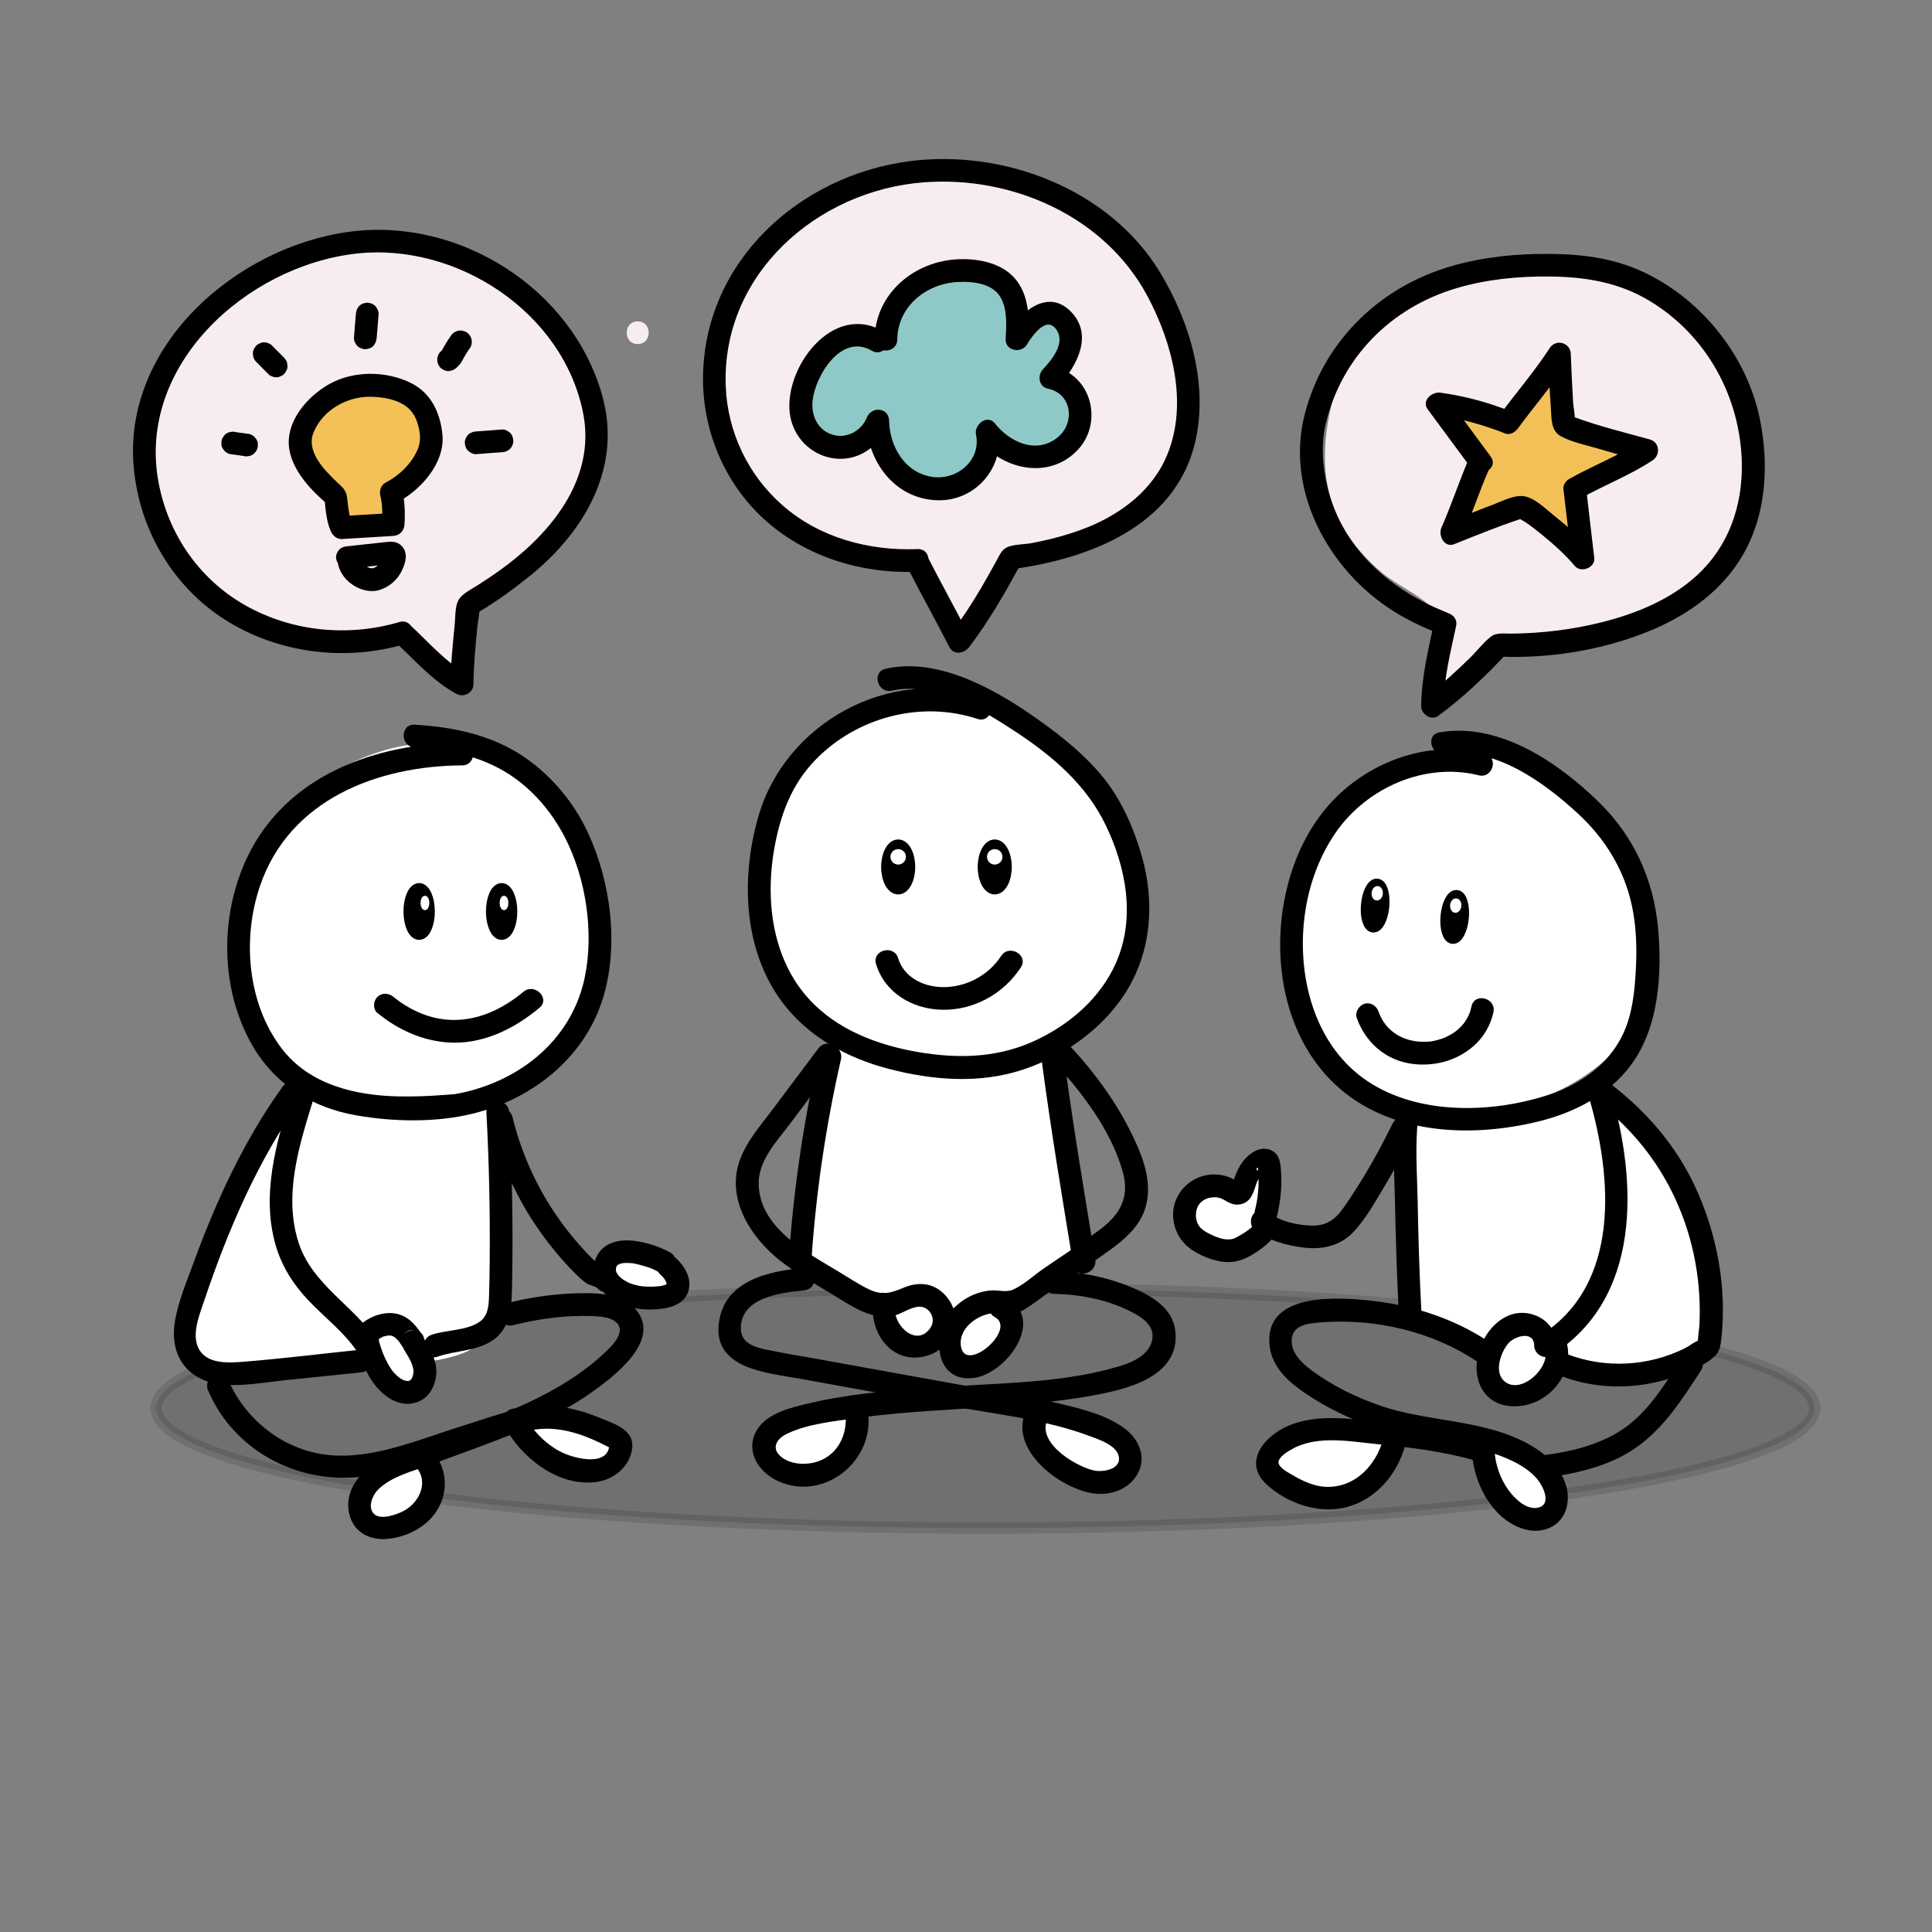 <?xml version="1.0" encoding="utf-8"?>
<!-- Generator: Adobe Adobe Illustrator 24.2.0, SVG Export Plug-In . SVG Version: 6.00 Build 0)  -->
<svg version="1.1" xmlns="http://www.w3.org/2000/svg" xmlns:xlink="http://www.w3.org/1999/xlink" x="0px" y="0px"
	 viewBox="0 0 170.08 170.08" style="enable-background:new 0 0 170.08 170.08;" xml:space="preserve">
<rect x="0" y="0" width="170.08" height="170.08" fill="#808080" stroke="none"/>
<style type="text/css">
	.st0{opacity:0.122;stroke:#000000;stroke-miterlimit:10;}
	.st1{fill:#FFFFFF;}
	.st2{fill:#F7ECF2;}
	.st3{stroke:#000000;stroke-miterlimit:10;}
	.st4{fill:#FFFFFF;stroke:#FFFFFF;stroke-width:0.333;stroke-miterlimit:10;}
	.st5{fill:#FFFFFF;stroke:#FFFFFF;stroke-width:0.361;stroke-miterlimit:10;}
	.st6{fill:#FFFFFF;stroke:#FFFFFF;stroke-width:0.267;stroke-miterlimit:10;}
	.st7{fill:#F3C158;}
	.st8{fill:#8FC9C7;}
	.st9{fill:#F3C058;}
</style>
<g id="Ebene_4">
</g>
<g id="Ebene_7">
	<ellipse class="st0" cx="86.75" cy="123.96" rx="73" ry="10.56"/>
</g>
<g id="Ebene_5">
	<g>
		<path class="st1" d="M43.24,95.74c2.23-0.54,4.01-2.24,5.28-4.15c2.55-3.83,3.41-8.74,2.3-13.21s-4.16-8.41-8.2-10.61
			c-1.03-0.56-2.13-1.01-3.29-1.22c-1.75-0.31-3.55-0.04-5.25,0.46c-3.25,0.95-6.26,2.78-8.46,5.34s-3.56,5.88-3.6,9.27
			c-0.06,4.84,2.5,9.35,5.62,13.06c-1.68,1.12-2.74,2.93-3.66,4.72c-2.52,4.89-4.44,10.07-6.34,15.24
			c-0.31,0.85-0.63,1.75-0.45,2.64c0.22,1.09,1.19,1.92,2.24,2.28c1.05,0.37,2.19,0.36,3.31,0.34c5.4-0.1,10.81-0.44,16.14-1.35
			c0.81-0.14,1.65-0.3,2.33-0.78c1.3-0.91,1.65-2.66,1.83-4.24c0.65-5.69,0.57-11.46-0.23-17.13"/>
		<g>
			<path class="st1" d="M43.51,96.71c5.21-1.42,8.06-7.31,8.66-12.28c0.64-5.3-1.23-10.65-4.98-14.44c-1.8-1.82-4.05-3.36-6.51-4.12
				c-2.77-0.85-5.74-0.31-8.39,0.71c-5.14,1.99-9.42,6.14-10.8,11.58c-1.62,6.39,1.45,12.43,5.45,17.23
				c0.07-0.52,0.13-1.05,0.2-1.57c-1.9,1.35-3.08,3.25-4.13,5.29c-1.22,2.39-2.3,4.84-3.31,7.33c-1.04,2.55-2,5.13-2.95,7.72
				c-0.76,2.07-0.95,4.16,0.99,5.62c1.84,1.38,4.3,1.15,6.47,1.09c2.95-0.08,5.89-0.24,8.83-0.53c2.48-0.25,5.36-0.33,7.71-1.21
				c1.94-0.73,2.81-2.53,3.13-4.47c1.01-6.07,0.72-12.46-0.11-18.52c-0.17-1.27-2.1-0.73-1.93,0.53c0.63,4.61,0.79,9.29,0.46,13.93
				c-0.13,1.8-0.02,4.35-1.18,5.87c-0.6,0.79-1.59,0.95-2.51,1.12c-1.28,0.23-2.57,0.41-3.86,0.56c-2.28,0.27-4.56,0.45-6.85,0.57
				c-2.19,0.12-4.44,0.31-6.62,0.17c-0.97-0.06-2.03-0.28-2.7-1.06c-0.84-0.99-0.19-2.31,0.2-3.37c0.76-2.07,1.53-4.13,2.34-6.18
				c0.92-2.33,1.9-4.64,3-6.9c1.02-2.11,2.08-4.45,4.04-5.84c0.56-0.4,0.64-1.05,0.2-1.57c-3.05-3.66-5.68-8.22-5.3-13.16
				c0.38-4.89,3.58-9.07,7.79-11.38c2.15-1.18,4.7-2.07,7.18-2c2.47,0.07,4.81,1.39,6.66,2.95c3.36,2.83,5.47,7.01,5.61,11.41
				c0.15,4.81-2.13,11.56-7.31,12.98C41.74,95.12,42.26,97.05,43.51,96.71L43.51,96.71z"/>
		</g>
	</g>
	<g>
		<path class="st1" d="M36.27,119.52c-0.05-0.65-0.11-1.32-0.46-1.87s-1.09-0.9-1.67-0.59c-0.72,0.38-0.69,1.43-0.47,2.22
			c0.22,0.79,0.65,1.66,1.46,1.81c0.5,0.09,1.04-0.16,1.29-0.6c0.25-0.44,0.19-1.03-0.14-1.41"/>
		<g>
			<path class="st1" d="M37.27,119.52c-0.05-0.57-0.09-1.17-0.29-1.72c-0.23-0.63-0.61-1.17-1.19-1.52
				c-0.53-0.32-1.22-0.45-1.81-0.24c-0.65,0.23-1.08,0.72-1.31,1.36c-0.34,0.97-0.04,2.11,0.36,3.01c0.23,0.51,0.57,0.95,1.02,1.28
				c0.52,0.38,1.18,0.48,1.8,0.35c0.76-0.16,1.38-0.77,1.62-1.5c0.25-0.77,0.01-1.57-0.49-2.17c-0.34-0.4-1.07-0.37-1.41,0
				c-0.39,0.43-0.36,0.98,0,1.41c-0.17-0.21-0.08-0.12-0.05-0.06c0.02,0.04,0.07,0.19,0.03,0.03c-0.04-0.19,0.02,0.14,0.04,0.16
				c-0.02-0.02-0.01-0.26-0.01-0.09c0,0.04,0,0.08,0,0.12c0,0.16,0.01-0.07,0.02-0.09c-0.02,0.05-0.03,0.12-0.04,0.17
				c-0.03,0.1-0.07,0.04,0.03-0.08c-0.02,0.02-0.04,0.07-0.06,0.1c-0.08,0.15,0.03-0.06,0.05-0.06c-0.02,0-0.09,0.09-0.1,0.1
				c-0.09,0.09,0.17-0.11,0.06-0.05c-0.04,0.02-0.08,0.05-0.12,0.07c-0.11,0.07-0.01-0.06,0.08-0.03c-0.03-0.01-0.11,0.03-0.14,0.04
				c-0.17,0.04-0.02-0.05,0.07-0.01c-0.01-0.01-0.11,0-0.12,0c-0.09,0-0.11-0.05,0.09,0.02c-0.03-0.01-0.07-0.01-0.11-0.02
				c-0.02-0.01-0.07-0.03-0.1-0.03c0.17,0.01,0.18,0.09,0.07,0.03c-0.03-0.02-0.06-0.04-0.09-0.05c-0.14-0.08,0.02,0,0.06,0.05
				c-0.04-0.06-0.12-0.11-0.17-0.16c-0.03-0.03-0.05-0.07-0.09-0.1c0.01,0.01,0.14,0.2,0.06,0.07c-0.09-0.14-0.17-0.29-0.25-0.44
				c-0.07-0.15,0.03,0.07,0.03,0.08c-0.01-0.04-0.03-0.07-0.04-0.11c-0.03-0.08-0.06-0.16-0.08-0.24c-0.05-0.16-0.1-0.32-0.13-0.49
				c-0.02-0.09-0.03-0.32-0.01,0c-0.01-0.07-0.02-0.14-0.02-0.21c0-0.08-0.01-0.16,0-0.24c0-0.04,0-0.07,0.01-0.1
				c0.01-0.22-0.04,0.16-0.01,0.06c0.02-0.07,0.03-0.15,0.05-0.22c0.01-0.02,0.02-0.08,0.03-0.09c0.01-0.01-0.13,0.24-0.04,0.11
				c0.02-0.03,0.03-0.06,0.05-0.08c0.07-0.14-0.07,0.1-0.07,0.09c0-0.01,0.05-0.06,0.06-0.07c0.11-0.13-0.2,0.12-0.05,0.03
				c0.01-0.01,0.08-0.04,0.09-0.05c-0.06,0.08-0.21,0.08-0.06,0.03c0.04-0.01,0.17-0.03,0-0.01c-0.17,0.02-0.04,0,0,0.01
				c0.04,0,0.1,0.01,0.13,0.01c-0.03,0.01-0.25-0.06-0.11-0.01c0.03,0.01,0.07,0.02,0.11,0.03c0.18,0.05-0.2-0.11-0.03-0.02
				c0.03,0.02,0.07,0.03,0.1,0.05c0.02,0.01,0.05,0.03,0.07,0.05c0.06,0.04,0.03,0.02-0.09-0.07c0.05,0.07,0.14,0.13,0.2,0.2
				c0.09,0.09-0.06,0.01-0.05-0.07c0,0.04,0.08,0.13,0.1,0.16c0.02,0.04,0.04,0.08,0.06,0.12c0.09,0.17-0.06-0.2,0,0.01
				c0.06,0.21,0.12,0.41,0.15,0.62c0.03,0.2,0.03-0.02,0-0.03c0.01,0.01,0.02,0.15,0.02,0.17c0.01,0.12,0.02,0.25,0.03,0.37
				c0.04,0.52,0.43,1.03,1,1C36.78,120.5,37.31,120.08,37.27,119.52L37.27,119.52z"/>
		</g>
	</g>
	<g>
		<path class="st1" d="M35.94,128.77c-0.69,0.46-1.45,0.8-2.09,1.33c-0.64,0.52-1.16,1.29-1.11,2.11c0.02,0.43,0.28,0.9,0.7,0.96
			c0.17,0.02,0.34-0.02,0.5-0.07c1.34-0.41,2.66-1.35,2.94-2.73c0.12-0.61-0.06-1.37-0.65-1.59"/>
		<g>
			<path class="st1" d="M35.44,127.91c-0.94,0.62-2.02,1.07-2.76,1.94c-0.79,0.92-1.33,2.35-0.59,3.48c0.45,0.69,1.2,0.96,1.99,0.77
				c0.5-0.12,1-0.34,1.45-0.59c0.96-0.53,1.74-1.32,2.16-2.33c0.24-0.58,0.3-1.21,0.17-1.82c-0.06-0.28-0.18-0.56-0.35-0.79
				c-0.27-0.36-0.57-0.57-0.99-0.74c-0.22-0.09-0.57-0.02-0.77,0.1c-0.21,0.12-0.41,0.36-0.46,0.6c-0.13,0.58,0.18,1.02,0.7,1.23
				c-0.25-0.1-0.15-0.06-0.09-0.03c0.14,0.08-0.07-0.04-0.07-0.06c0,0,0.07,0.07,0.08,0.08c-0.11-0.04-0.12-0.19-0.04-0.05
				c0.02,0.03,0.03,0.07,0.05,0.1c0.07,0.1-0.06-0.2-0.04-0.08c0.01,0.06,0.03,0.2,0.07,0.25c-0.07-0.11-0.02-0.21-0.01-0.09
				c0,0.04,0.01,0.08,0.01,0.12c0,0.05-0.02,0.34,0,0.16c0.02-0.19-0.03,0.1-0.04,0.13c-0.02,0.09-0.06,0.18-0.09,0.27
				c-0.05,0.16,0.02-0.05,0.03-0.07c-0.02,0.03-0.04,0.08-0.05,0.11c-0.04,0.08-0.09,0.16-0.14,0.24c-0.02,0.03-0.05,0.07-0.07,0.1
				c-0.02,0.03-0.11,0.13-0.01,0.02c0.1-0.11,0.01-0.01-0.02,0.02c-0.03,0.04-0.07,0.08-0.1,0.12c-0.12,0.13-0.25,0.26-0.39,0.37
				c-0.19,0.16,0.15-0.1-0.05,0.04c-0.08,0.06-0.16,0.11-0.24,0.16c-0.16,0.1-0.32,0.19-0.49,0.27c-0.04,0.02-0.08,0.04-0.12,0.06
				c-0.01,0-0.02,0.01-0.03,0.01c-0.08,0.03-0.08,0.03,0,0c0.02-0.01,0.04-0.02,0.06-0.03c-0.03,0.01-0.06,0.02-0.09,0.04
				c-0.05,0.02-0.1,0.04-0.15,0.06c-0.09,0.03-0.19,0.06-0.28,0.09c-0.05,0.01-0.1,0.02-0.14,0.04c-0.13,0.05,0.19-0.01,0.05-0.01
				c-0.14,0,0.19,0.04,0.07,0.01c-0.12-0.03,0.19,0.1,0.08,0.03c-0.11-0.06,0.17,0.13,0.07,0.05c-0.15-0.12,0.04,0,0.03,0.05
				c0-0.01-0.06-0.11-0.07-0.13c-0.06-0.11,0.06,0.2,0.03,0.07c-0.01-0.04-0.02-0.08-0.03-0.12c-0.04-0.12,0.01,0.22,0.01,0.09
				c0-0.09,0-0.18,0-0.27c0-0.14-0.04,0.2-0.01,0.07c0.02-0.07,0.03-0.13,0.05-0.2c0.01-0.04,0.03-0.09,0.04-0.13
				c0.02-0.05,0.09-0.15,0.01-0.04c-0.08,0.11,0,0,0.02-0.03c0.02-0.04,0.04-0.08,0.07-0.12c0.05-0.08,0.1-0.15,0.15-0.23
				c0.07-0.11-0.12,0.14-0.03,0.04c0.05-0.05,0.09-0.11,0.14-0.16c0.07-0.08,0.15-0.15,0.22-0.22c0.03-0.03,0.07-0.06,0.1-0.09
				c0.04-0.03,0.2-0.19,0.03-0.03c0.17-0.16,0.41-0.29,0.61-0.41c0.43-0.26,0.87-0.5,1.29-0.78c0.44-0.29,0.66-0.9,0.36-1.37
				C36.53,127.83,35.91,127.6,35.44,127.91L35.44,127.91z"/>
		</g>
	</g>
	<g>
		<path class="st1" d="M47.54,125.78c0.9,1.61,2.81,2.61,4.65,2.43c0.22-0.02,0.44-0.06,0.6-0.21c0.24-0.23,0.21-0.64,0.02-0.91
			s-0.49-0.44-0.78-0.58c-1.36-0.65-2.86-1-4.36-1.01"/>
		<g>
			<path class="st1" d="M46.68,126.29c0.97,1.71,2.8,2.79,4.74,2.93c0.51,0.04,1.08,0.02,1.55-0.18c0.74-0.31,1.08-1.04,0.95-1.82
				c-0.2-1.22-1.58-1.72-2.6-2.08c-1.17-0.42-2.42-0.62-3.65-0.65c-0.52-0.01-1.02,0.47-1,1c0.02,0.55,0.44,0.99,1,1
				c0.21,0,0.42,0.01,0.62,0.03c0.1,0.01,0.19,0.02,0.29,0.02c0.05,0,0.1,0.01,0.14,0.02c0.3,0.03-0.11-0.02,0.07,0.01
				c0.41,0.07,0.82,0.15,1.22,0.25c0.42,0.11,0.83,0.25,1.23,0.42c-0.14-0.06,0.07,0.03,0.11,0.05c0.1,0.04,0.19,0.09,0.29,0.14
				c0.07,0.04,0.15,0.08,0.22,0.12c0.04,0.02,0.07,0.05,0.1,0.07c-0.17-0.1-0.02,0,0.02,0.03c0.08,0.05-0.02-0.01-0.03-0.05
				c0.01,0.04,0.09,0.09,0.02,0.01c-0.09-0.1-0.01,0,0,0.01c0.04,0.04-0.01,0.23-0.01-0.05c0,0,0.05-0.2,0.01-0.09
				c-0.03,0.11,0.04-0.08,0.04-0.08c0.03-0.05,0.07-0.09,0.11-0.13c0.04-0.03,0.17-0.07,0.09-0.06c-0.03,0-0.21,0.04-0.07,0.02
				c0.12-0.02,0,0-0.03,0c-0.08,0-0.15,0.01-0.23,0.01c-0.18,0.01-0.36,0-0.54-0.02c-0.04,0-0.08-0.01-0.11-0.01
				c-0.12-0.01,0.07,0.01,0.08,0.01c-0.08,0.01-0.18-0.03-0.26-0.05c-0.18-0.04-0.35-0.08-0.52-0.14c-0.07-0.02-0.15-0.05-0.22-0.08
				c-0.04-0.01-0.07-0.03-0.11-0.04c0.01,0,0.16,0.08,0.06,0.02c-0.16-0.08-0.32-0.16-0.48-0.25c-0.17-0.1-0.32-0.21-0.48-0.32
				c0.17,0.13-0.03-0.03-0.09-0.09c-0.07-0.06-0.13-0.12-0.2-0.18c-0.07-0.07-0.14-0.15-0.21-0.22c-0.05-0.06-0.18-0.22-0.06-0.07
				c-0.12-0.17-0.23-0.34-0.34-0.51c-0.26-0.45-0.92-0.65-1.37-0.36C46.58,125.21,46.4,125.8,46.68,126.29L46.68,126.29z"/>
		</g>
	</g>
	<g>
		<path class="st1" d="M54.54,111.61c-0.08-0.1-0.15-0.21-0.23-0.31c0.77-0.34,1.64-0.54,2.46-0.36s1.59,0.79,1.78,1.61
			c0.04,0.18,0.05,0.38-0.04,0.54c-0.2,0.37-0.73,0.34-1.14,0.27c-0.96-0.18-2.1-0.54-2.3-1.49"/>
		<g>
			<path class="st1" d="M55.41,111.11c-0.08-0.1-0.15-0.21-0.23-0.31c-0.12,0.46-0.24,0.91-0.36,1.37c-0.01,0-0.17,0.07-0.06,0.03
				c0.05-0.02,0.1-0.04,0.14-0.06c0.07-0.03,0.15-0.05,0.22-0.08c0.17-0.06,0.34-0.1,0.52-0.14c0.05-0.01,0.1-0.02,0.15-0.03
				c0.12-0.03-0.07,0.02-0.08,0.01c0,0,0.21-0.02,0.23-0.02c0.09-0.01,0.18-0.01,0.27,0c0.04,0,0.08,0,0.11,0
				c0.03,0,0.25,0.03,0.09,0c-0.14-0.02,0.09,0.02,0.12,0.03c0.07,0.02,0.14,0.03,0.2,0.06c0.06,0.02,0.11,0.05,0.17,0.06
				c0,0-0.19-0.09-0.1-0.04c0.04,0.02,0.09,0.04,0.14,0.07c0.05,0.03,0.11,0.06,0.16,0.09c0.04,0.02,0.22,0.16,0.1,0.06
				c-0.13-0.09,0.03,0.03,0.06,0.06c0.06,0.06,0.11,0.12,0.17,0.17c0.07,0.07-0.06-0.08-0.06-0.09c0,0.02,0.06,0.09,0.07,0.1
				c0.03,0.05,0.06,0.1,0.09,0.15c0.01,0.03,0.03,0.05,0.04,0.08c0.06,0.11-0.07-0.2-0.03-0.07c0.02,0.07,0.04,0.13,0.06,0.2
				c0.02,0.06,0.02,0.18-0.01-0.06c0,0.05-0.03,0.12,0.01,0c0.02-0.06,0.03-0.11,0.06-0.18c-0.02,0.04-0.08,0.09,0.02-0.02
				c0.02-0.03,0.24-0.19,0.15-0.14c-0.09,0.04,0.13-0.04,0.12-0.05c-0.02,0-0.06,0.02-0.08,0.02c-0.1,0.03-0.14-0.03,0.08-0.01
				c-0.05-0.01-0.12,0-0.17,0c-0.04,0-0.28-0.03-0.1,0c0.18,0.02-0.02-0.01-0.06-0.01c-0.07-0.01-0.15-0.03-0.22-0.05
				c-0.25-0.06-0.5-0.12-0.75-0.21c-0.03-0.01-0.05-0.02-0.08-0.03c-0.11-0.04,0.23,0.11,0.06,0.02c-0.06-0.03-0.12-0.06-0.18-0.09
				c-0.06-0.03-0.13-0.07-0.19-0.11c-0.18-0.11,0.12,0.11,0.01,0.01c-0.05-0.05-0.1-0.09-0.15-0.14c-0.02-0.02-0.03-0.04-0.05-0.06
				c-0.08-0.08,0.13,0.2,0.05,0.06c-0.02-0.04-0.11-0.23-0.05-0.06c0.07,0.17-0.02-0.09-0.03-0.13c-0.12-0.51-0.73-0.86-1.23-0.7
				c-0.54,0.17-0.82,0.68-0.7,1.23c0.19,0.83,0.85,1.44,1.6,1.77c0.73,0.31,1.61,0.59,2.42,0.48c0.62-0.08,1.19-0.45,1.38-1.08
				c0.17-0.56,0.02-1.14-0.23-1.64c-0.39-0.8-1.22-1.39-2.06-1.63c-1.15-0.34-2.34-0.05-3.41,0.42c-0.46,0.2-0.66,0.97-0.36,1.37
				c0.08,0.1,0.15,0.21,0.23,0.31c0.16,0.22,0.33,0.38,0.6,0.46c0.24,0.07,0.56,0.04,0.77-0.1
				C55.46,112.21,55.74,111.55,55.41,111.11L55.41,111.11z"/>
		</g>
	</g>
	<g>
		<path class="st1" d="M81.11,115.14c-0.46-0.06-0.94-0.11-1.37,0.05c-0.44,0.16-0.81,0.56-0.79,1.03c0.02,0.35,0.25,0.65,0.53,0.87
			c0.53,0.4,1.29,0.52,1.85,0.19c0.56-0.34,0.79-1.19,0.37-1.7"/>
		<g>
			<path class="st1" d="M81.38,114.17c-0.42-0.06-0.83-0.12-1.26-0.07c-0.23,0.03-0.47,0.06-0.69,0.14
				c-0.3,0.11-0.51,0.24-0.76,0.43c-0.75,0.59-0.94,1.66-0.46,2.48c0.45,0.78,1.32,1.22,2.19,1.3c0.35,0.03,0.72-0.01,1.04-0.14
				c0.28-0.11,0.47-0.22,0.71-0.41c0.16-0.13,0.28-0.29,0.4-0.46c0.24-0.34,0.36-0.78,0.37-1.2c0.01-0.21-0.02-0.44-0.09-0.64
				c-0.1-0.3-0.23-0.5-0.42-0.74c-0.15-0.19-0.48-0.29-0.71-0.29c-0.25,0-0.54,0.11-0.71,0.29c-0.17,0.19-0.3,0.44-0.29,0.71
				c0.01,0.28,0.12,0.49,0.29,0.71c0.01,0.01,0.01,0.02,0.02,0.03c-0.05-0.07-0.1-0.13-0.16-0.2c0.05,0.07,0.09,0.13,0.12,0.21
				c-0.03-0.08-0.07-0.16-0.1-0.24c0.03,0.09,0.06,0.17,0.07,0.26c-0.01-0.09-0.02-0.18-0.04-0.27c0.01,0.1,0.01,0.21,0,0.31
				c0.01-0.09,0.02-0.18,0.04-0.27c-0.02,0.1-0.04,0.21-0.08,0.3c0.03-0.08,0.07-0.16,0.1-0.24c-0.05,0.11-0.1,0.21-0.18,0.31
				c0.05-0.07,0.1-0.13,0.16-0.2c-0.06,0.07-0.12,0.14-0.2,0.2c0.07-0.05,0.13-0.1,0.2-0.16c-0.08,0.06-0.17,0.11-0.26,0.16
				c0.08-0.03,0.16-0.07,0.24-0.1c-0.13,0.05-0.26,0.09-0.4,0.11c0.09-0.01,0.18-0.02,0.27-0.04c-0.14,0.01-0.28,0.01-0.42,0
				c0.09,0.01,0.18,0.02,0.27,0.04c-0.17-0.02-0.33-0.07-0.49-0.13c0.08,0.03,0.16,0.07,0.24,0.1c-0.14-0.06-0.28-0.14-0.4-0.23
				c0.07,0.05,0.13,0.1,0.2,0.16c-0.11-0.09-0.21-0.18-0.3-0.3c0.05,0.07,0.1,0.13,0.16,0.2c-0.06-0.08-0.11-0.16-0.15-0.25
				c0.03,0.08,0.07,0.16,0.1,0.24c-0.03-0.08-0.06-0.15-0.07-0.24c0.01,0.09,0.02,0.18,0.04,0.27c-0.01-0.08-0.01-0.16,0-0.24
				c-0.01,0.09-0.02,0.18-0.04,0.27c0.01-0.08,0.03-0.15,0.06-0.22c-0.03,0.08-0.07,0.16-0.1,0.24c0.04-0.08,0.08-0.16,0.14-0.23
				c-0.05,0.07-0.1,0.13-0.16,0.2c0.07-0.08,0.14-0.16,0.23-0.22c-0.07,0.05-0.13,0.1-0.2,0.16c0.09-0.06,0.18-0.12,0.28-0.16
				c-0.08,0.03-0.16,0.07-0.24,0.1c0.15-0.06,0.3-0.1,0.46-0.12c-0.09,0.01-0.18,0.02-0.27,0.04c0.31-0.04,0.63-0.01,0.94,0.03
				c-0.09-0.01-0.18-0.02-0.27-0.04c0.02,0,0.03,0,0.05,0.01c0.28,0.04,0.52,0.05,0.77-0.1c0.21-0.12,0.41-0.36,0.46-0.6
				c0.06-0.26,0.05-0.54-0.1-0.77C81.84,114.43,81.63,114.21,81.38,114.17L81.38,114.17z"/>
		</g>
	</g>
	<g>
		<path class="st1" d="M86.95,115.48c-0.59,0.19-1.19,0.39-1.69,0.76c-0.5,0.37-0.89,0.93-0.9,1.55c0,0.62,0.49,1.25,1.11,1.25
			c0.65,0.01,1.13-0.59,1.48-1.14c0.22-0.35,0.45-0.71,0.5-1.12c0.05-0.41-0.11-0.88-0.49-1.05"/>
		<g>
			<path class="st1" d="M86.69,114.51c-0.89,0.29-1.82,0.63-2.48,1.33c-0.67,0.71-1.07,1.78-0.69,2.74c0.2,0.5,0.52,0.94,1,1.2
				c0.47,0.26,1.05,0.34,1.57,0.17c0.89-0.29,1.48-1.08,1.93-1.87c0.28-0.49,0.5-1.07,0.44-1.65c-0.07-0.64-0.37-1.28-0.98-1.58
				c-0.47-0.23-1.1-0.14-1.37,0.36c-0.24,0.45-0.14,1.12,0.36,1.37c0.03,0.01,0.06,0.03,0.08,0.04c0.08,0.06,0.05,0.03-0.09-0.07
				c0.02,0.02,0.04,0.04,0.06,0.07c-0.11-0.14-0.13-0.17-0.07-0.09c0.11,0.23-0.04-0.19,0-0.02c0.02,0.06,0.03,0.12,0.04,0.19
				c-0.01-0.09-0.02-0.18-0.04-0.27c0.02,0.11,0.02,0.22,0,0.34c0.01-0.09,0.02-0.18,0.04-0.27c-0.02,0.13-0.06,0.26-0.1,0.39
				c-0.03,0.07-0.01,0.04,0.04-0.1c-0.02,0.04-0.04,0.07-0.05,0.11c-0.03,0.06-0.06,0.11-0.09,0.16c-0.12,0.21-0.25,0.41-0.39,0.6
				c-0.13,0.18,0.09-0.11,0.03-0.03c-0.04,0.05-0.08,0.1-0.12,0.14c-0.07,0.08-0.15,0.15-0.22,0.22c-0.14,0.13,0.2-0.12,0.04-0.03
				c-0.04,0.02-0.09,0.05-0.13,0.08c-0.15,0.09,0.22-0.07,0.06-0.02c-0.06,0.02-0.13,0.03-0.19,0.04c0.09-0.01,0.18-0.02,0.27-0.04
				c-0.08,0.01-0.16,0.01-0.25,0c0.09,0.01,0.18,0.02,0.27,0.04c-0.06-0.01-0.12-0.03-0.19-0.04c-0.17-0.04,0.2,0.12,0.07,0.02
				c-0.03-0.02-0.05-0.03-0.08-0.05c-0.08-0.06-0.05-0.04,0.09,0.07c-0.03-0.04-0.08-0.08-0.12-0.12c-0.05-0.06-0.02-0.02,0.08,0.11
				c-0.02-0.03-0.04-0.05-0.06-0.08c-0.02-0.04-0.11-0.23-0.04-0.05c0.07,0.18-0.01-0.03-0.02-0.07c-0.02-0.06-0.03-0.13-0.04-0.19
				c0.01,0.09,0.02,0.18,0.04,0.27c-0.01-0.12-0.01-0.24,0.01-0.36c-0.01,0.09-0.02,0.18-0.04,0.27c0.02-0.13,0.06-0.24,0.1-0.36
				c-0.09,0.29-0.03,0.08,0.02-0.01c0.03-0.05,0.06-0.09,0.09-0.14c0.06-0.08,0.04-0.06-0.06,0.07c0.02-0.03,0.05-0.06,0.07-0.08
				c0.04-0.04,0.07-0.08,0.11-0.12c0.05-0.05,0.09-0.09,0.14-0.13c0.18-0.16-0.18,0.11,0,0c0.12-0.08,0.24-0.16,0.37-0.22
				c0.05-0.03,0.11-0.06,0.17-0.08c0.06-0.03,0.33-0.12,0.04-0.02c0.27-0.09,0.54-0.2,0.82-0.29c0.5-0.16,0.87-0.7,0.7-1.23
				C87.76,114.72,87.22,114.34,86.69,114.51L86.69,114.51z"/>
		</g>
	</g>
	<g>
		<path class="st1" d="M73.95,124.74c-0.9,0.1-1.81,0.2-2.66,0.53s-1.63,0.91-2,1.73c-0.2,0.44-0.26,0.97-0.02,1.39
			c0.23,0.4,0.71,0.6,1.17,0.62c0.46,0.02,0.91-0.11,1.35-0.26c0.87-0.3,1.76-0.67,2.35-1.39s0.74-1.85,0.12-2.53"/>
		<g>
			<path class="st1" d="M73.95,123.74c-1.32,0.15-2.68,0.3-3.84,1c-1.08,0.64-2.12,1.87-1.98,3.21c0.08,0.77,0.49,1.46,1.21,1.79
				c0.7,0.33,1.45,0.33,2.19,0.14c0.62-0.16,1.23-0.4,1.8-0.67c0.54-0.26,1.07-0.62,1.46-1.07c0.98-1.14,1.2-2.82,0.17-4
				c-0.34-0.4-1.07-0.38-1.41,0c-0.39,0.42-0.37,0.99,0,1.41c0.13,0.14-0.03-0.03-0.03-0.04c0,0.01,0.06,0.1,0.07,0.11
				c0.09,0.13-0.01-0.02-0.02-0.06c0,0.03,0.03,0.09,0.04,0.13c0.01,0.04,0.02,0.09,0.03,0.13c0.05,0.17-0.01-0.04-0.01-0.07
				c-0.03,0.09,0.01,0.24,0,0.34c-0.01,0.16,0.01-0.06,0.01-0.06c0.01,0.01-0.03,0.14-0.03,0.14c-0.02,0.09-0.05,0.18-0.08,0.27
				c-0.04,0.13,0.03,0.01,0.02-0.04c0,0.02-0.06,0.12-0.06,0.13c-0.02,0.04-0.05,0.08-0.07,0.12c-0.02,0.03-0.13,0.2-0.04,0.07
				c0.08-0.12-0.02,0.01-0.04,0.04c-0.03,0.04-0.07,0.08-0.11,0.11c-0.07,0.07-0.15,0.14-0.23,0.21c-0.11,0.1,0.19-0.13-0.01,0.01
				c-0.04,0.03-0.09,0.06-0.13,0.09c-0.1,0.06-0.2,0.12-0.3,0.18c-0.09,0.05-0.19,0.1-0.28,0.14c-0.05,0.02-0.1,0.04-0.14,0.07
				c-0.13,0.06,0.16-0.06,0.02-0.01c-0.21,0.08-0.42,0.16-0.63,0.23c-0.23,0.08-0.47,0.15-0.71,0.2c-0.19,0.05-0.05,0.01-0.01,0.01
				c-0.06,0.01-0.12,0.01-0.18,0.01c-0.06,0-0.12,0-0.18,0c-0.22,0.01,0.19,0.06-0.02,0c-0.05-0.01-0.1-0.03-0.14-0.04
				c-0.11-0.03-0.07,0.03,0.03,0.02c-0.03,0-0.11-0.06-0.13-0.07c-0.12-0.06-0.03,0.02,0.03,0.03c-0.02,0-0.09-0.11-0.1-0.1
				c0.02-0.01,0.12,0.21,0.03,0.03c-0.05-0.11-0.07-0.03,0,0.02c-0.03-0.02-0.04-0.26-0.03-0.1c0.01,0.19,0.04-0.31,0.01-0.13
				c-0.02,0.14,0.01-0.03,0.02-0.07c0.01-0.05,0.04-0.1,0.05-0.16c0.03-0.14-0.07,0.14-0.01,0.02c0.02-0.04,0.04-0.09,0.07-0.13
				c0.05-0.1,0.11-0.19,0.18-0.29c0.12-0.17-0.02,0.03-0.02,0.02c0-0.01,0.08-0.1,0.1-0.11c0.07-0.07,0.14-0.14,0.21-0.21
				c0.04-0.03,0.08-0.07,0.11-0.1c0.18-0.16-0.12,0.08,0.01-0.01c0.1-0.06,0.19-0.13,0.29-0.19c0.11-0.06,0.22-0.12,0.33-0.18
				c0.02-0.01,0.12-0.07,0.14-0.06c-0.03,0.01-0.07,0.03-0.1,0.04c0.04-0.02,0.07-0.03,0.11-0.04c0.27-0.1,0.54-0.18,0.82-0.24
				c0.26-0.06,0.53-0.11,0.8-0.15c0.2-0.03,0.04-0.01,0,0c0.09-0.01,0.18-0.02,0.27-0.03c0.15-0.02,0.3-0.03,0.45-0.05
				c0.52-0.06,1.03-0.42,1-1C74.93,124.25,74.5,123.68,73.95,123.74L73.95,123.74z"/>
		</g>
	</g>
	<g>
		<path class="st1" d="M91.7,125.57c0.63,1.26,1.5,2.45,2.71,3.17s2.79,0.93,4.03,0.27c0.23-0.12,0.46-0.3,0.48-0.56
			c0.01-0.17-0.08-0.33-0.18-0.47c-1.23-1.81-3.47-2.88-5.65-2.71"/>
		<g>
			<path class="st1" d="M90.84,126.07c1.16,2.31,3.27,4.41,6.03,4.34c1.27-0.03,3.49-0.72,2.99-2.42c-0.18-0.62-0.73-1.19-1.18-1.63
				c-0.45-0.44-0.97-0.83-1.51-1.13c-1.23-0.69-2.66-1.05-4.07-0.95c-0.54,0.04-1,0.43-1,1c0,0.51,0.46,1.04,1,1
				c0.22-0.02,0.44-0.02,0.65-0.01c0.11,0,0.22,0.01,0.33,0.02c0.05,0,0.11,0.01,0.16,0.02c0.19,0.02-0.22-0.05,0.11,0.02
				c0.41,0.08,0.91,0.22,1.24,0.35c0.33,0.14,0.77,0.4,1.12,0.64c0.1,0.07,0.06,0.04,0.19,0.14c0.08,0.07,0.17,0.14,0.25,0.22
				c0.17,0.16,0.34,0.33,0.49,0.51c0.02,0.03,0.17,0.21,0.12,0.14c0.06,0.08,0.11,0.18,0.18,0.26c0.07,0.08,0.07,0.25,0.03-0.1
				c-0.03-0.26,0.05-0.19,0.09-0.4c0-0.02,0.13-0.04,0.01,0c-0.06,0.02-0.12,0.07-0.18,0.1c-0.31,0.16-0.76,0.24-1.13,0.24
				c-0.25,0-0.35-0.01-0.53-0.04c-0.24-0.05-0.49-0.11-0.72-0.2c-0.28-0.1-0.81-0.42-1.04-0.6c-0.86-0.7-1.4-1.52-1.9-2.51
				c-0.24-0.48-0.92-0.62-1.37-0.36C90.7,124.99,90.59,125.59,90.84,126.07L90.84,126.07z"/>
		</g>
	</g>
	<g>
		<path class="st1" d="M73.58,92.95c-0.84,5.19-1.41,10.43-1.73,15.68c-0.03,0.56-0.06,1.15,0.18,1.65c0.26,0.54,0.78,0.9,1.28,1.24
			c1.55,1.04,3.24,2.12,5.11,2.05c0.86-0.04,1.7-0.32,2.56-0.31s1.82,0.44,2.03,1.27c0.87-0.65,2.01-0.92,3.07-0.74
			c0.4,0.07,0.81,0.2,1.21,0.1c0.25-0.06,0.47-0.22,0.69-0.37c1.61-1.13,3.22-2.26,4.83-3.39c0.27-0.19,0.54-0.38,0.73-0.65
			c0.5-0.72,0.25-1.69,0.01-2.53c-1.24-4.24-1.84-8.67-1.79-13.09c-5.8,0.91-11.82,0.39-17.37-1.51"/>
		<g>
			<path class="st1" d="M72.62,92.69c-0.45,2.83-0.84,5.67-1.14,8.52c-0.16,1.45-0.29,2.91-0.41,4.36
				c-0.11,1.33-0.34,2.75-0.21,4.07c0.21,2.12,2.66,3.38,4.39,4.18c1.06,0.49,2.19,0.81,3.36,0.73c0.8-0.06,3.04-0.86,3.44,0.24
				c0.21,0.56,0.89,0.99,1.47,0.6c0.56-0.38,1.16-0.65,1.85-0.66c0.58-0.01,1.14,0.19,1.72,0.17c1.06-0.04,1.95-0.91,2.77-1.49
				c1.09-0.77,2.19-1.53,3.28-2.3c0.82-0.58,1.5-1.16,1.65-2.21c0.15-1.03-0.24-2.03-0.5-3.01c-0.34-1.27-0.63-2.55-0.86-3.84
				c-0.48-2.7-0.69-5.44-0.67-8.19c0.01-0.71-0.64-1.06-1.27-0.96c-5.66,0.85-11.42,0.31-16.84-1.51c-1.22-0.41-1.75,1.52-0.53,1.93
				c5.78,1.93,11.89,2.42,17.9,1.51c-0.42-0.32-0.84-0.64-1.27-0.96c-0.03,4.7,0.77,9.14,1.92,13.67c0.12,0.49,0.29,1.04-0.05,1.48
				c-0.31,0.39-0.94,0.69-1.35,0.97c-0.98,0.69-1.96,1.37-2.93,2.06c-0.47,0.33-0.97,0.84-1.58,0.85c-0.46,0-0.92-0.17-1.39-0.17
				c-1.03,0.01-2.01,0.36-2.86,0.93c0.49,0.2,0.98,0.4,1.47,0.6c-0.77-2.11-2.84-2.07-4.72-1.8c-1.36,0.2-2.46-0.04-3.67-0.7
				c-0.79-0.43-2.38-1.14-2.7-2.05c-0.18-0.51-0.02-1.21,0.01-1.73c0.04-0.66,0.09-1.31,0.14-1.97c0.11-1.38,0.23-2.77,0.37-4.15
				c0.3-2.89,0.68-5.77,1.14-8.64C74.75,91.96,72.82,91.42,72.62,92.69L72.62,92.69z"/>
		</g>
	</g>
	<g>
		<path class="st1" d="M88.01,92.22c3.82-0.1,7.31-2.72,9.05-6.12c1.73-3.41,1.87-7.47,1-11.19c-0.29-1.23-0.69-2.45-1.38-3.5
			c-0.57-0.86-1.32-1.57-2.07-2.28c-2.57-2.45-5.27-4.98-8.67-6.04c-5.11-1.6-11,0.69-14.25,4.94c-3.26,4.25-4.02,10.1-2.68,15.28
			c0.28,1.09,0.66,2.18,1.32,3.1c0.98,1.37,2.49,2.25,3.95,3.08c1.78,1.01,3.58,2.04,5.56,2.54c3.12,0.8,6.4,0.25,9.57-0.3"/>
		<g>
			<path class="st1" d="M88.01,93.22c6.95-0.33,11.32-6.72,11.56-13.24c0.13-3.37-0.49-7.33-2.72-9.99
				c-2.16-2.57-5.04-5.11-7.98-6.73c-5.66-3.12-12.71-1.6-17.06,3.07c-4.46,4.8-5.63,12.58-3.32,18.65c1.38,3.63,5.22,5.6,8.59,7.1
				c4.12,1.84,8.29,1.35,12.6,0.61c1.27-0.22,0.73-2.15-0.53-1.93c-3.26,0.56-6.66,1.12-9.88,0.05c-1.51-0.5-2.91-1.3-4.29-2.09
				c-1.22-0.69-2.5-1.38-3.45-2.43c-1.9-2.09-2.2-5.75-2.13-8.45c0.08-2.82,0.81-5.63,2.29-8.04c2.75-4.49,8.44-7.32,13.65-5.87
				c2.94,0.82,5.34,2.86,7.53,4.9c1.07,1,2.28,2,3.07,3.25c0.85,1.35,1.22,2.99,1.46,4.55c0.97,6.29-2.06,14.24-9.37,14.58
				C86.73,91.28,86.72,93.28,88.01,93.22L88.01,93.22z"/>
		</g>
	</g>
	<g>
		<path class="st1" d="M134.55,68.31c-4.9-2.74-11.52-1.2-15.33,2.92c-3.81,4.12-4.94,10.28-3.67,15.75
			c0.31,1.33,0.75,2.63,1.41,3.82c1.93,3.47,5.71,5.7,9.65,6.22c3.94,0.52,7.98-0.57,11.41-2.55c1.95-1.12,3.79-2.6,4.8-4.61
			c0.76-1.5,1-3.21,1.01-4.9c0.05-6.84-3.89-13.57-9.88-16.87"/>
		<g>
			<path class="st1" d="M135.05,67.44c-5.41-2.9-12.42-1.37-16.54,3.07c-4.48,4.83-5.54,12.34-3.43,18.46
				c2.29,6.63,9.19,9.89,15.91,8.97c3.49-0.48,6.97-1.93,9.73-4.12c2.82-2.24,4.08-5.32,4.11-8.88c0.06-7.24-4.11-14.19-10.37-17.74
				c-1.12-0.63-2.13,1.09-1.01,1.73c4.79,2.71,8.17,7.52,9.13,12.94c0.5,2.8,0.47,6.07-1.23,8.47c-1.77,2.51-4.98,4.11-7.84,4.99
				c-5.53,1.71-12.31,0.51-15.5-4.75c-2.96-4.88-2.55-12.01,0.45-16.76c3.19-5.05,10.12-7.59,15.58-4.67
				C135.18,69.78,136.19,68.05,135.05,67.44L135.05,67.44z"/>
		</g>
	</g>
	<g>
		<path class="st1" d="M124.59,99.38c0.19,4.63,0.38,9.26,0.58,13.9c0.02,0.5,0.05,1.03,0.35,1.44c0.27,0.37,0.72,0.56,1.14,0.73
			c6.58,2.68,13.8,5,20.69,3.28c1.13-0.28,2.37-0.81,2.72-1.92c0.21-0.67,0.04-1.4-0.15-2.08c-0.78-2.88-1.67-5.73-2.67-8.54
			c-1.37-3.84-3.18-7.89-6.75-9.86c-5.16,1.7-10.6,3.42-15.93,2.36"/>
		<g>
			<path class="st1" d="M123.59,99.38c0.14,3.31,0.27,6.62,0.41,9.93c0.06,1.5,0.02,3.05,0.21,4.54c0.16,1.26,0.8,1.96,1.94,2.46
				c5.19,2.28,11.03,4.14,16.76,4c2.25-0.06,5.41-0.21,7.18-1.8c2.07-1.87,0.55-5.02-0.11-7.22c-1.43-4.73-2.89-10.28-6.46-13.91
				c-0.69-0.7-1.98-2.01-3.01-2.06c-0.73-0.03-1.8,0.54-2.49,0.76c-0.75,0.24-1.5,0.46-2.26,0.67c-3.55,0.99-7.24,1.64-10.92,0.97
				c-1.26-0.23-1.8,1.7-0.53,1.93c5.65,1.03,11.13-0.61,16.46-2.36c-0.26-0.03-0.51-0.07-0.77-0.1c3,1.74,4.64,4.9,5.84,8.04
				c0.69,1.8,1.29,3.63,1.87,5.47c0.28,0.9,0.55,1.8,0.81,2.71c0.25,0.88,0.98,2.45,0.48,3.31c-0.76,1.33-3.66,1.44-4.98,1.54
				c-2.07,0.16-4.16,0.01-6.21-0.35c-1.95-0.35-3.87-0.87-5.75-1.49c-0.87-0.29-1.74-0.6-2.6-0.92c-0.83-0.31-2.28-0.6-2.94-1.19
				c-0.77-0.7-0.44-2.78-0.48-3.74c-0.05-1.24-0.1-2.48-0.15-3.72c-0.1-2.48-0.21-4.96-0.31-7.44
				C125.53,98.1,123.53,98.09,123.59,99.38L123.59,99.38z"/>
		</g>
	</g>
	<g>
		<path class="st1" d="M135.72,119.24c-0.36-0.85-1.24-1.45-2.17-1.48s-1.84,0.54-2.24,1.37c-0.29,0.61-0.31,1.36,0.01,1.95
			c0.32,0.59,1,0.99,1.67,0.92c0.37-0.04,0.72-0.2,1.04-0.39c0.67-0.38,1.34-0.89,1.56-1.63c0.22-0.74-0.28-1.7-1.05-1.69"/>
		<g>
			<path class="st1" d="M136.58,118.73c-0.55-1.24-2-2.11-3.35-1.96c-1.44,0.16-2.8,1.19-3.07,2.67c-0.14,0.79-0.06,1.66,0.42,2.33
				c0.48,0.66,1.14,1.1,1.96,1.21c0.79,0.11,1.54-0.22,2.21-0.62c0.6-0.36,1.16-0.82,1.52-1.42c0.42-0.7,0.5-1.54,0.18-2.29
				c-0.33-0.78-1.03-1.34-1.89-1.34c-0.52-0.01-1.02,0.46-1,1c0.02,0.55,0.44,0.99,1,1c0.02,0,0.04,0,0.05,0
				c0.11,0.01,0.07,0-0.11-0.02c0.01,0.01,0.09,0.03,0.1,0.03c-0.05-0.02-0.1-0.04-0.15-0.06c0.03,0.01,0.06,0.03,0.09,0.05
				c0.08,0.04,0.05,0.1-0.08-0.07c0.02,0.03,0.06,0.06,0.09,0.09c0.09,0.07,0.03,0.13-0.04-0.06c0.01,0.04,0.05,0.08,0.07,0.11
				c0.01,0.02,0.03,0.05,0.04,0.07c0.04,0.09,0.03,0.06-0.04-0.09c0.01,0.08,0.05,0.18,0.07,0.26c0.03,0.11-0.05,0.04-0.01-0.1
				c-0.01,0.03,0,0.1,0,0.14c0.01,0.1-0.06,0.16,0.02-0.08c-0.01,0.04-0.02,0.09-0.03,0.13c0,0.01-0.04,0.15-0.05,0.15
				c0.06-0.13,0.07-0.16,0.04-0.09c-0.01,0.03-0.03,0.06-0.04,0.09c-0.03,0.06-0.07,0.11-0.1,0.17c-0.08,0.13,0.04-0.05,0.04-0.05
				c0.01,0.04-0.19,0.21-0.22,0.24c-0.05,0.05-0.18,0.21-0.25,0.22c0.08-0.01,0.14-0.1,0.04-0.03c-0.07,0.05-0.15,0.1-0.22,0.15
				c-0.18,0.11-0.36,0.22-0.54,0.31c-0.06,0.03-0.13,0.08-0.2,0.1c0.22-0.07,0.08-0.03,0.03-0.02c-0.07,0.02-0.14,0.04-0.21,0.06
				c-0.19,0.06,0.17,0.01-0.02,0.01c-0.05,0-0.11,0-0.16,0c-0.14,0.01,0.25,0.06,0.04,0.01c-0.04-0.01-0.08-0.02-0.13-0.03
				c-0.1-0.03-0.19-0.12-0.01,0.01c-0.09-0.06-0.19-0.1-0.28-0.16c-0.13-0.08,0.06,0.03,0.05,0.04c-0.01,0.01-0.15-0.14-0.16-0.16
				c-0.09-0.1-0.02-0.11,0.01,0.02c-0.01-0.03-0.05-0.08-0.07-0.11c-0.03-0.05-0.08-0.13-0.1-0.19c0.04,0.22,0.04,0.09,0.02,0.04
				c-0.02-0.07-0.04-0.14-0.05-0.21c-0.04-0.13-0.03,0.01,0,0.05c-0.03-0.03-0.03-0.39,0-0.43c-0.04,0.06-0.04,0.18,0,0.05
				c0.02-0.07,0.03-0.14,0.05-0.21c0-0.01,0.03-0.13,0.05-0.14c-0.02,0.03-0.03,0.07-0.05,0.1c0.02-0.04,0.04-0.08,0.06-0.12
				c0.02-0.03,0.16-0.28,0.17-0.27c0.01,0-0.17,0.19-0.04,0.05c0.04-0.05,0.08-0.1,0.13-0.14c0.05-0.05,0.09-0.09,0.14-0.13
				c0.11-0.11-0.04,0.05-0.05,0.04c-0.01-0.02,0.24-0.16,0.27-0.17c0.05-0.03,0.1-0.05,0.14-0.07c0.12-0.07-0.24,0.08-0.03,0.01
				c0.12-0.04,0.24-0.07,0.37-0.11c0.12-0.03,0.03,0.05-0.08,0.01c0.05,0.02,0.17-0.01,0.22-0.02c0.05,0,0.11,0,0.16,0
				c0.03,0,0.06,0,0.1,0.01c0.08,0.01,0.04,0-0.11-0.01c0.02,0.04,0.32,0.08,0.37,0.09c-0.01,0,0.12,0.05,0.12,0.04
				c-0.14-0.06-0.16-0.07-0.06-0.02c0.04,0.02,0.08,0.04,0.11,0.06c0.03,0.02,0.28,0.16,0.27,0.17c-0.03-0.03-0.07-0.05-0.1-0.08
				c0.03,0.03,0.07,0.06,0.1,0.08c0.05,0.04,0.09,0.09,0.14,0.14c0.04,0.04,0.07,0.08,0.11,0.12c0.05,0.06,0.03,0.03-0.06-0.08
				c0.03,0.03,0.05,0.07,0.07,0.11c0.07,0.11,0.13,0.22,0.18,0.34c0.21,0.48,0.95,0.63,1.37,0.36
				C136.72,119.78,136.81,119.25,136.58,118.73L136.58,118.73z"/>
		</g>
	</g>
	<g>
		<path class="st1" d="M135.8,130.63c-0.75-1.14-1.66-2.38-3.01-2.59c-0.25-0.04-0.51-0.04-0.73,0.09
			c-0.64,0.36-0.38,1.34,0.03,1.95c0.56,0.81,1.28,1.52,2.1,2.08c0.43,0.29,0.99,0.54,1.45,0.3c0.39-0.21,0.54-0.71,0.46-1.15
			c-0.08-0.43-0.33-0.81-0.57-1.18"/>
		<g>
			<path class="st1" d="M136.67,130.12c-0.63-0.96-1.33-1.92-2.31-2.54c-0.52-0.33-1.16-0.55-1.78-0.56
				c-0.82-0.02-1.57,0.47-1.81,1.26c-0.38,1.25,0.49,2.45,1.28,3.32c0.42,0.47,0.91,0.88,1.41,1.25c0.54,0.39,1.18,0.74,1.87,0.7
				c1.03-0.05,1.68-0.85,1.79-1.82c0.09-0.77-0.3-1.49-0.72-2.11c-0.29-0.43-0.89-0.66-1.37-0.36c-0.43,0.28-0.67,0.9-0.36,1.37
				c0.12,0.18,0.25,0.37,0.35,0.56c0.01,0.01,0.11,0.23,0.04,0.08c-0.06-0.13,0,0.02,0.02,0.05c0.02,0.06,0.03,0.12,0.05,0.18
				c0.06,0.2,0.01-0.21,0-0.01c0,0.04,0,0.08,0,0.12c0,0.18,0-0.08,0.01-0.08c-0.01,0.01-0.03,0.12-0.04,0.15
				c-0.03,0.13,0.12-0.22,0.02-0.05c-0.07,0.12,0-0.06,0.05-0.06c0.01,0-0.08,0.07-0.08,0.08c0.04-0.03,0.07-0.06,0.11-0.09
				c-0.07,0.04-0.07,0.04,0,0.01c0.08-0.03,0.07-0.03-0.01,0c0.14-0.01,0.18-0.02,0.1-0.01c-0.19-0.01-0.02,0.06,0.03,0.02
				c-0.01,0.01-0.14-0.03-0.14-0.03c-0.02,0-0.13-0.05-0.14-0.04c0.03-0.02,0.17,0.09,0.04,0.01c-0.22-0.12-0.42-0.25-0.62-0.39
				c-0.04-0.03-0.08-0.06-0.12-0.09c0.17,0.15,0.04,0.03,0,0c-0.09-0.07-0.17-0.14-0.25-0.22c-0.18-0.16-0.35-0.32-0.51-0.49
				c-0.15-0.16-0.29-0.33-0.44-0.5c-0.1-0.12,0.14,0.19,0,0c-0.03-0.04-0.06-0.08-0.09-0.12c-0.06-0.09-0.12-0.17-0.18-0.26
				c-0.04-0.08-0.08-0.16-0.12-0.23c-0.07-0.12,0.08,0.24,0.02,0.05c-0.01-0.04-0.03-0.07-0.04-0.11c-0.03-0.08-0.04-0.17-0.06-0.25
				c-0.04-0.12,0.01,0.27,0.01,0.07c0-0.05,0-0.11,0-0.16c0-0.11,0.06-0.03-0.02,0.11c0,0,0.03-0.08,0.03-0.1
				c0.01,0.15-0.11,0.2-0.03,0.08c0.07-0.1-0.18,0.19-0.05,0.07c0.06-0.05,0.11-0.06-0.08,0.06c0.05-0.03,0.12-0.05-0.06,0.01
				c0.19-0.06-0.04-0.01-0.05-0.01c0.02-0.01,0.2-0.02,0.22,0c-0.04-0.01-0.08-0.01-0.12-0.02c0.03,0,0.06,0.01,0.1,0.02
				c0.05,0.01,0.1,0.02,0.16,0.04c0.08,0.02,0.16,0.05,0.24,0.08c0.2,0.06-0.16-0.08-0.04-0.02c0.05,0.02,0.09,0.04,0.14,0.07
				c0.09,0.05,0.18,0.1,0.27,0.16c0.04,0.02,0.07,0.05,0.1,0.07c0.18,0.12-0.17-0.15,0,0c0.08,0.07,0.16,0.14,0.24,0.21
				c0.18,0.17,0.34,0.34,0.49,0.53c0.03,0.03,0.06,0.07,0.08,0.1c0.04,0.05,0.15,0.23,0.01,0.01c0.06,0.09,0.13,0.18,0.2,0.27
				c0.14,0.2,0.28,0.4,0.41,0.6c0.29,0.44,0.9,0.66,1.37,0.36C136.74,131.21,136.98,130.59,136.67,130.12L136.67,130.12z"/>
		</g>
	</g>
	<g>
		<path class="st1" d="M120.92,127.44c-1.78-0.65-3.75-0.74-5.58-0.26c-0.84,0.22-1.79,0.73-1.86,1.59
			c-0.05,0.61,0.38,1.18,0.93,1.46c0.54,0.28,1.17,0.33,1.78,0.34c1.09,0.02,2.22-0.06,3.17-0.6s1.65-1.63,1.43-2.7"/>
		<g>
			<path class="st1" d="M121.19,126.47c-1.48-0.53-3.09-0.71-4.65-0.52c-1.35,0.17-3.09,0.52-3.78,1.86c-0.83,1.59,0.43,3.23,2,3.61
				c0.77,0.18,1.6,0.19,2.39,0.14c0.81-0.05,1.59-0.2,2.33-0.53c1.57-0.69,2.58-2.3,2.28-4.02c-0.09-0.53-0.74-0.83-1.23-0.7
				c-0.56,0.15-0.79,0.7-0.7,1.23c-0.02-0.13,0,0.12,0,0.16c0,0.02-0.01,0.2,0.01,0.05c-0.01,0.05-0.02,0.1-0.03,0.16
				c-0.01,0.06-0.07,0.25-0.07,0.24c0,0.01-0.1,0.19-0.14,0.27c-0.21,0.34-0.49,0.58-0.9,0.79c-0.86,0.43-1.97,0.43-2.96,0.35
				c-0.23-0.02-0.47-0.05-0.7-0.14c-0.2-0.08-0.28-0.13-0.4-0.25c-0.08-0.08-0.15-0.15-0.17-0.34c0.02,0.16,0-0.17,0.01,0.02
				c0-0.02,0.06-0.14,0.01-0.06c-0.06,0.1,0.07-0.11,0.08-0.13c-0.09,0.12,0.07-0.05,0.1-0.09c0.11-0.11-0.02-0.01,0.12-0.09
				c0.25-0.14,0.31-0.18,0.52-0.25c0.48-0.16,0.99-0.26,1.49-0.31c1.32-0.13,2.61,0.04,3.85,0.48c0.51,0.18,1.09-0.2,1.23-0.7
				C122.04,127.15,121.7,126.65,121.19,126.47L121.19,126.47z"/>
		</g>
	</g>
	<g>
		<path class="st1" d="M110.56,107.13c0.17-1.28,0.2-2.57,0.08-3.85c-0.49,0.96-1.03,1.88-1.63,2.78c-0.13,0.2-0.32,0.42-0.56,0.39
			c-0.21-0.03-0.33-0.23-0.45-0.4c-0.4-0.56-1.27-0.94-1.75-0.44c-0.14,0.14-0.21,0.34-0.26,0.53c-0.32,1.27,0.65,2.71,1.95,2.9
			c1.3,0.19,2.63-0.91,2.69-2.22"/>
		<g>
			<path class="st1" d="M111.56,107.13c0.16-1.28,0.19-2.57,0.08-3.85c-0.04-0.43-0.28-0.86-0.73-0.96
				c-0.42-0.09-0.92,0.06-1.13,0.46c-0.31,0.61-0.64,1.2-0.99,1.78c-0.18,0.29-0.36,0.58-0.55,0.86c-0.04,0.07-0.08,0.14-0.14,0.2
				c0.05-0.06,0.1-0.07-0.01-0.01c0.02-0.02,0.05-0.04,0.07-0.06c0.22,0,0.43,0,0.65-0.01c0.1,0.08,0.11,0.08,0.03,0
				c0.07,0.09,0.08,0.1,0.04,0.04c-0.1-0.28-0.5-0.57-0.73-0.74c-0.25-0.18-0.54-0.32-0.85-0.39c-0.77-0.19-1.57,0.09-2.01,0.76
				c-0.74,1.13-0.34,2.67,0.46,3.65c0.79,0.97,2.09,1.41,3.3,1.09c1.43-0.38,2.47-1.67,2.56-3.13c0.03-0.52-0.48-1.02-1-1
				c-0.57,0.03-0.96,0.44-1,1c-0.01,0.19,0,0.01,0.01-0.03c-0.01,0.05-0.02,0.1-0.03,0.16c-0.02,0.07-0.12,0.34-0.03,0.13
				c-0.04,0.1-0.09,0.19-0.15,0.28c-0.03,0.05-0.06,0.09-0.09,0.13c0.07-0.11,0.05-0.06-0.02,0.02c-0.07,0.08-0.15,0.15-0.23,0.22
				c-0.02,0.02-0.16,0.12-0.05,0.05c0.11-0.07-0.04,0.02-0.06,0.04c-0.08,0.05-0.16,0.09-0.24,0.14c-0.16,0.09-0.02,0.01,0.02-0.01
				c-0.08,0.02-0.15,0.05-0.23,0.07c-0.05,0.01-0.1,0.02-0.15,0.04c-0.07,0.02-0.16-0.01,0.03,0c-0.11,0-0.21,0.01-0.32,0
				c-0.03,0-0.15-0.03-0.02,0c0.14,0.03-0.02-0.01-0.06-0.02c-0.05-0.01-0.1-0.03-0.15-0.04c-0.11-0.03-0.12-0.05-0.01,0
				c-0.09-0.05-0.18-0.09-0.27-0.15c-0.04-0.03-0.08-0.06-0.13-0.09c0.17,0.12,0.06,0.05,0.02,0.01c-0.07-0.07-0.14-0.15-0.22-0.22
				c-0.04-0.04-0.11-0.15,0.01,0.02c-0.04-0.05-0.07-0.1-0.11-0.16c-0.05-0.09-0.09-0.18-0.15-0.27c-0.07-0.11,0.04,0.16,0.01,0.03
				c-0.01-0.05-0.03-0.1-0.05-0.14c-0.01-0.04-0.08-0.21-0.06-0.26c-0.03,0.07,0.01,0.17,0.01,0.04c0-0.08-0.01-0.15-0.01-0.23
				c0-0.03-0.01-0.13,0.01-0.15c-0.01,0.01-0.05,0.24,0,0.04c0.01-0.05,0.03-0.11,0.04-0.16c0.03-0.13,0.05-0.02-0.01,0
				c0,0,0.1-0.14,0.02-0.04c-0.08,0.09,0.12-0.04-0.02,0.02c-0.02,0.01-0.24,0.1-0.13,0.07c0.08-0.02,0.04-0.02-0.1,0
				c0.02,0,0.05,0,0.07,0c0.16,0.06-0.02-0.05-0.06-0.02c0.01-0.01,0.12,0.03,0.14,0.04c0.17,0.04,0.01,0-0.03-0.02
				c0.04,0.02,0.09,0.05,0.13,0.07c0.04,0.03,0.09,0.06,0.13,0.09c-0.04-0.03-0.14-0.13-0.03-0.01c0.03,0.04,0.07,0.08,0.1,0.11
				c-0.09-0.09-0.07-0.09,0,0.01c0.22,0.3,0.44,0.54,0.79,0.69c0.41,0.17,0.88,0.12,1.25-0.12c0.57-0.37,0.92-1.09,1.26-1.66
				c0.35-0.58,0.68-1.18,0.99-1.78c-0.62-0.17-1.24-0.34-1.86-0.5c0.11,1.29,0.08,2.57-0.08,3.85c-0.07,0.52,0.51,1.02,1,1
				C111.16,108.11,111.49,107.69,111.56,107.13L111.56,107.13z"/>
		</g>
	</g>
</g>
<g id="Ebene_6">
	<g>
		<g>
			<path class="st2" d="M128.25,54.5c1.29,0,1.29-2,0-2C126.97,52.5,126.97,54.5,128.25,54.5L128.25,54.5z"/>
		</g>
	</g>
	<g>
		<g>
			<path class="st2" d="M127.65,55.57c1.29,0,1.29-2,0-2C126.36,53.57,126.36,55.57,127.65,55.57L127.65,55.57z"/>
		</g>
	</g>
	<g>
		<g>
			<path class="st2" d="M127.34,58c1.29,0,1.29-2,0-2C126.06,56,126.05,58,127.34,58L127.34,58z"/>
		</g>
	</g>
	<g>
		<g>
			<path class="st2" d="M127.19,59.52c1.29,0,1.29-2,0-2C125.9,57.52,125.9,59.52,127.19,59.52L127.19,59.52z"/>
		</g>
	</g>
	<g>
		<path class="st2" d="M128.43,54.12c-0.67,1.87-1.13,3.81-1.36,5.78c1.2-1.52,2.48-3.1,4.27-3.8c0.96-0.38,2.01-0.48,3.04-0.59
			c2.96-0.31,5.95-0.72,8.75-1.74s5.44-2.68,7.19-5.09c1.74-2.41,2.49-5.43,2.63-8.4c0.06-1.24,0.02-2.49-0.31-3.68
			c-0.32-1.14-0.89-2.19-1.45-3.24c-0.62-1.13-1.24-2.27-2.03-3.29c-2.72-3.45-7.21-5.07-11.58-5.46c-2.64-0.24-5.31-0.09-7.91,0.44
			c-3.25,0.66-6.49,2.01-8.62,4.55c-1.71,2.04-2.56,4.67-3.06,7.29c-0.32,1.68-0.52,3.42-0.28,5.11c0.54,3.78,3.23,6.99,6.48,9
			c1.13,0.69,2.37,1.31,3.13,2.38"/>
		<g>
			<path class="st2" d="M127.47,53.85c-0.69,1.97-1.13,3.97-1.4,6.04c-0.11,0.83,1.19,1.36,1.71,0.71c1.1-1.38,2.28-2.95,3.99-3.59
				c1.91-0.72,4.15-0.64,6.16-0.95c3.66-0.56,7.34-1.63,10.33-3.91c2.83-2.15,4.6-5.18,5.3-8.65c0.37-1.85,0.55-3.81,0.32-5.68
				c-0.23-1.96-1.1-3.64-2.04-5.35c-1.71-3.11-3.9-5.57-7.18-7.06c-3.3-1.5-6.99-2.03-10.6-1.89c-3.6,0.14-7.38,0.87-10.51,2.71
				c-3.1,1.82-5.02,4.72-6,8.13c-1.14,3.95-1.49,8.18,0.58,11.88c0.91,1.63,2.18,3.07,3.63,4.25c1.55,1.26,3.61,2.03,4.85,3.6
				c0.8,1.01,2.2-0.41,1.41-1.41c-0.98-1.24-2.36-1.9-3.66-2.74c-1.32-0.86-2.53-1.93-3.5-3.17c-2.23-2.86-2.59-6.12-1.93-9.61
				c0.63-3.28,1.82-6.53,4.62-8.56c2.67-1.94,6.09-2.75,9.33-3.01c3.27-0.27,6.64,0.01,9.74,1.13c3.11,1.13,5.43,3.15,7.06,6.01
				c0.82,1.44,1.74,2.94,2.09,4.58c0.4,1.88,0.2,4-0.2,5.87c-0.72,3.37-2.52,6.17-5.45,8.02c-3.37,2.13-7.38,2.82-11.28,3.25
				c-1.68,0.19-3.38,0.32-4.87,1.2c-1.47,0.87-2.57,2.21-3.62,3.54c0.57,0.24,1.14,0.47,1.71,0.71c0.24-1.88,0.7-3.72,1.33-5.51
				C129.82,53.17,127.89,52.64,127.47,53.85L127.47,53.85z"/>
		</g>
	</g>
	<g>
		<path class="st2" d="M81.75,48.34c0.91,2.12,1.95,4.19,3.09,6.19c0.77-1.82,1.53-3.64,2.3-5.47c0.12-0.28,0.24-0.56,0.46-0.77
			c0.28-0.26,0.68-0.34,1.06-0.42c2.76-0.55,5.53-1.18,8.05-2.43c2.52-1.25,4.79-3.18,5.94-5.74c1.08-2.4,1.11-5.16,0.64-7.75
			c-0.87-4.74-3.41-9.19-7.18-12.18c-3.77-2.99-8.76-4.47-13.53-3.82c-1.36,0.19-2.69,0.53-4.06,0.61
			c-1.12,0.06-2.25-0.07-3.35,0.14c-1.18,0.22-2.26,0.82-3.24,1.52c-3.49,2.48-5.94,6.27-7.2,10.37c-0.5,1.64-0.83,3.35-0.7,5.05
			c0.2,2.53,1.38,4.87,2.54,7.13c0.51,0.99,1.03,2,1.78,2.82c0.73,0.8,1.66,1.4,2.6,1.93c3.03,1.72,6.71,2.89,9.98,1.7"/>
		<g>
			<path class="st2" d="M80.88,48.85c0.92,2.12,1.95,4.18,3.09,6.19c0.47,0.83,1.52,0.5,1.83-0.24c0.45-1.06,0.89-2.13,1.34-3.19
				c0.46-1.1,0.71-2.54,2-2.81c2.1-0.44,4.2-0.89,6.21-1.67c3.37-1.31,6.61-3.52,8.16-6.91c3.13-6.85-0.65-15.83-5.95-20.52
				c-2.89-2.56-6.51-4.22-10.34-4.72c-1.95-0.26-3.88-0.17-5.82,0.16c-1.04,0.18-2.07,0.4-3.13,0.44c-1.13,0.04-2.26-0.05-3.38,0.17
				c-3.5,0.69-6.49,3.88-8.38,6.72c-2.11,3.16-3.78,7.33-3.48,11.18c0.18,2.28,1.06,4.4,2.07,6.43c0.96,1.93,1.9,3.87,3.65,5.21
				c3.39,2.58,8.26,4.31,12.45,2.91c1.21-0.41,0.69-2.34-0.53-1.93c-3.49,1.17-7.32-0.25-10.25-2.23c-1.55-1.05-2.36-2.53-3.19-4.16
				c-0.9-1.78-1.82-3.61-2.13-5.6c-0.56-3.58,1.03-7.5,2.92-10.47c1.73-2.7,4.67-5.96,8.09-6.2c1.83-0.12,3.56-0.13,5.37-0.45
				c1.91-0.34,3.82-0.46,5.75-0.17c3.48,0.52,6.78,2.12,9.35,4.53c4.63,4.36,8.37,13.13,4.47,19.03c-2.24,3.39-6.27,4.91-10.05,5.81
				c-1.57,0.37-3.75,0.33-4.6,1.93c-1.01,1.88-1.69,4.02-2.52,5.98c0.61-0.08,1.22-0.16,1.83-0.24c-1.14-2.01-2.17-4.07-3.09-6.19
				C82.1,46.66,80.37,47.68,80.88,48.85L80.88,48.85z"/>
		</g>
	</g>
	<g>
		<path class="st2" d="M35.93,55.14c1.29,1.15,2.59,2.29,3.88,3.44c-0.09-1.47-0.14-2.94-0.16-4.41c0-0.34,0-0.69,0.18-0.98
			c0.15-0.24,0.41-0.39,0.66-0.53c3.33-1.96,6.17-4.75,8.2-8.03c1.38-2.23,2.41-4.83,2.08-7.44c-0.14-1.13-0.53-2.21-0.94-3.27
			c-0.98-2.55-2.14-5.12-4.13-6.99c-1.51-1.43-3.41-2.37-5.33-3.16c-2.56-1.06-5.3-1.9-8.07-1.7c-2.88,0.21-5.54,1.52-8.2,2.65
			c-1.28,0.54-2.59,1.05-3.72,1.87c-0.8,0.58-1.49,1.3-2.12,2.06c-2.57,3.09-4.29,6.94-4.51,10.95c-0.22,4.01,1.14,8.15,3.97,11
			c2.2,2.22,5.17,3.59,8.24,4.18s6.24,0.44,9.33-0.05"/>
		<g>
			<path class="st2" d="M35.23,55.85c1.29,1.15,2.59,2.29,3.88,3.44c0.6,0.53,1.76,0.21,1.71-0.71c-0.06-1.06-0.11-2.12-0.14-3.19
				c-0.01-0.48-0.19-1.31,0.08-1.73c0.19-0.29,0.97-0.59,1.26-0.78c1.46-0.96,2.83-2.08,4.05-3.32c2.54-2.57,4.92-5.9,5.58-9.52
				c0.65-3.58-0.93-7.29-2.64-10.37c-1.86-3.35-4.7-5.34-8.17-6.79c-3.86-1.61-7.81-2.41-11.9-1.16c-1.95,0.6-3.8,1.48-5.67,2.27
				c-1.73,0.73-3.35,1.51-4.7,2.85c-5.11,5.04-7.39,13.11-4.57,19.85c1.55,3.7,4.5,6.47,8.19,7.99c4.25,1.75,8.9,1.69,13.38,1
				c1.27-0.2,0.73-2.12-0.53-1.93c-6.89,1.07-15.11,0.02-18.71-6.78c-3.17-6-1.22-13.45,3.22-18.26c1.12-1.21,2.43-1.99,3.92-2.64
				c1.84-0.8,3.67-1.65,5.58-2.28c3.67-1.21,7.12-0.64,10.64,0.77c3.4,1.36,6.06,3.19,7.79,6.48c1.66,3.15,3.03,6.63,1.79,10.16
				c-1.2,3.41-3.76,6.45-6.54,8.7c-0.76,0.62-1.57,1.18-2.4,1.69c-0.49,0.31-1.04,0.59-1.36,1.1c-0.44,0.72-0.32,1.67-0.3,2.46
				c0.02,1.15,0.07,2.29,0.14,3.43c0.57-0.24,1.14-0.47,1.71-0.71c-1.29-1.15-2.59-2.29-3.88-3.44
				C35.68,53.58,34.26,54.99,35.23,55.85L35.23,55.85z"/>
		</g>
	</g>
	<g>
		<g>
			<path class="st2" d="M56.14,30.29c1.29,0,1.29-2,0-2C54.85,28.29,54.85,30.29,56.14,30.29L56.14,30.29z"/>
		</g>
	</g>
</g>
<g id="Ebene_10">
	<g>
		<g>
			<path d="M40.69,65.38c-7.58,0.04-15.46,2.84-18.92,10.08c-2.48,5.2-2.41,11.8,0.58,16.8c1.97,3.28,5.21,5.26,8.97,5.92
				c3.28,0.58,7.02,0.66,10.29-0.14c5.2-1.27,9.77-4.84,11.43-10.04c1.48-4.66,0.75-10.33-1.29-14.71c-1.21-2.6-3.1-4.89-5.45-6.54
				c-2.87-2.02-6.35-2.76-9.8-2.95c-1.29-0.07-1.28,1.93,0,2c2.93,0.16,5.84,0.76,8.33,2.37c2.08,1.35,3.72,3.29,4.86,5.47
				c1.88,3.6,2.62,8.39,1.79,12.39c-1.02,4.93-4.8,8.4-9.51,9.83c-0.62,0.19-1.25,0.35-1.89,0.45c-0.28,0.05,0.02,0-0.05,0.01
				c-0.3,0.03-0.61,0.05-0.91,0.07c-1.33,0.1-2.66,0.16-3.99,0.13c-3.86-0.07-7.91-1.03-10.35-4.24c-3.01-3.97-3.47-9.67-1.89-14.29
				c2.59-7.6,10.33-10.57,17.8-10.61C41.98,67.37,41.98,65.37,40.69,65.38L40.69,65.38z"/>
		</g>
	</g>
	<g>
		<g>
			<path d="M86.57,61.35c-8.29-2.75-17.48,2.3-19.83,10.6c-1.54,5.41-1.31,11.8,2.22,16.4c2.28,2.98,5.67,4.8,9.26,5.74
				c3.87,1.01,8.03,1.35,11.87,0.06c3.56-1.19,6.81-3.44,8.89-6.6c2.39-3.63,2.71-8.1,1.53-12.21c-0.71-2.48-1.83-5.02-3.48-7.01
				c-1.53-1.85-3.43-3.4-5.37-4.79c-3.71-2.67-8.91-5.74-13.69-4.67c-1.26,0.28-0.72,2.21,0.53,1.93c3.75-0.84,7.97,1.67,10.96,3.65
				c3.24,2.14,6.17,4.65,7.88,8.19c1.81,3.75,2.64,8.2,0.9,12.13c-1.35,3.05-3.97,5.34-6.95,6.76c-3.17,1.51-6.44,1.69-9.88,1.18
				c-3.54-0.53-7.14-1.74-9.74-4.29c-3.71-3.63-4.39-9.18-3.44-14.08c0.54-2.79,1.5-5.3,3.5-7.39c3.63-3.79,9.32-5.32,14.32-3.66
				C87.27,63.69,87.79,61.76,86.57,61.35L86.57,61.35z"/>
		</g>
	</g>
	<g>
		<g>
			<path d="M130.71,66.33c-4.65-1.15-9.56,0.45-12.97,3.74c-2.3,2.22-3.77,5.21-4.49,8.3c-1.37,5.87-0.28,12.76,4.24,17.05
				c4.72,4.48,11.94,4.78,17.97,3.3c3.17-0.78,6.2-2.34,8.16-5.02c2.44-3.33,2.71-8.06,2.34-12.04c-0.4-4.24-2.13-8.04-5.19-11.03
				c-3.61-3.53-8.8-7.06-14.05-6.16c-1.27,0.22-0.73,2.14,0.53,1.93c4.27-0.73,8.69,2.47,11.67,5.23c2.41,2.23,4.09,4.97,4.76,8.19
				c0.37,1.8,0.43,3.65,0.33,5.48c-0.1,1.93-0.29,3.93-1.12,5.71c-1.28,2.73-3.79,4.47-6.59,5.38c-5.01,1.63-11.43,1.79-15.93-1.22
				c-4.5-3.02-6.08-8.75-5.59-13.91c0.27-2.83,1.2-5.66,2.83-8c2.74-3.93,7.85-6.18,12.56-5.01
				C131.43,68.57,131.96,66.64,130.71,66.33L130.71,66.33z"/>
		</g>
	</g>
	<g>
		<g>
			<path d="M126.28,54.65c-0.53,2.47-1.14,4.97-1.17,7.51c-0.01,0.7,0.88,1.32,1.5,0.86c2.2-1.61,4.19-3.52,6.05-5.51
				c-0.24,0.1-0.47,0.2-0.71,0.29c4.38,0.2,9.08-0.56,13.13-2.2c3.19-1.29,6.11-3.27,8.01-6.19c2.38-3.65,2.69-8.28,1.85-12.46
				c-1.15-5.73-5.35-10.88-10.71-13.2c-2.86-1.23-5.91-1.45-8.99-1.39c-2.69,0.06-5.4,0.41-7.97,1.22
				c-6.12,1.95-10.83,6.68-12.42,12.93c-1.72,6.74,2.16,13.73,7.82,17.29c1.3,0.82,2.68,1.46,4.1,2.02c1.2,0.48,1.72-1.46,0.53-1.93
				c-4.68-1.86-8.71-5.25-10.21-10.18c-0.65-2.13-0.85-4.45-0.38-6.42c1.4-5.84,5.74-10.2,11.48-11.91
				c2.65-0.79,5.41-1.06,8.16-1.04c3.18,0.03,6.13,0.49,8.89,2.16c5.02,3.03,8,8.5,8.1,14.32c0.06,3.73-1.16,7.26-3.94,9.82
				c-2.34,2.15-5.39,3.39-8.43,4.15c-2.58,0.64-5.23,0.96-7.89,0.99c-0.63,0.01-1.32-0.13-1.85,0.28c-0.66,0.52-1.22,1.27-1.83,1.86
				c-1.21,1.18-2.45,2.34-3.82,3.34c0.5,0.29,1,0.58,1.5,0.86c0.02-2.36,0.61-4.68,1.1-6.98C128.48,53.92,126.55,53.39,126.28,54.65
				L126.28,54.65z"/>
		</g>
	</g>
	<g>
		<g>
			<path d="M79.95,50.08c1.18,2.31,2.45,4.58,3.63,6.89c0.38,0.74,1.31,0.55,1.73,0c1.76-2.3,3.19-4.81,4.56-7.35
				c-0.29,0.17-0.58,0.33-0.86,0.5c6.8-0.91,14.41-3.73,16.19-11.14c1.21-5.06-0.43-10.63-3.07-14.99
				C97.67,16.63,88.33,13.09,80,14.2c-9.66,1.29-17.93,8.78-18.11,18.87c-0.08,4.68,1.8,9.3,5.23,12.5
				c3.69,3.44,8.68,4.95,13.66,4.77c1.28-0.05,1.29-2.05,0-2c-4.3,0.16-8.64-0.99-11.92-3.88c-3.01-2.65-4.81-6.43-4.97-10.44
				c-0.39-9.85,8.02-17.26,17.45-17.97c7.78-0.59,15.92,3,19.67,10.01c2.2,4.12,3.59,9.44,1.76,13.94
				c-1.24,3.06-3.94,5.15-6.93,6.38c-1.05,0.43-2.13,0.76-3.23,1.04c-0.61,0.15-1.23,0.29-1.85,0.4c-0.61,0.11-1.45,0.1-2.02,0.32
				c-0.57,0.22-0.75,0.75-1.03,1.25c-0.44,0.8-0.89,1.6-1.35,2.39c-0.85,1.44-1.77,2.84-2.78,4.17c0.58,0,1.15,0,1.73,0
				c-1.18-2.31-2.45-4.58-3.63-6.89C81.09,47.92,79.36,48.93,79.95,50.08L79.95,50.08z"/>
		</g>
	</g>
	<g>
		<g>
			<path d="M34.75,56.48c1.75,1.61,3.32,3.46,5.43,4.6c0.66,0.36,1.5-0.09,1.5-0.86c0.01-1.71,0.19-3.42,0.35-5.12
				c0.01-0.13,0.27-1.59,0.16-1.66c-0.04-0.03-0.17,0.62-0.21,0.54c-0.02-0.03-0.07,0.02,0.07-0.05c1.61-0.94,3.17-2.08,4.62-3.25
				c4.79-3.87,8.1-9.52,6.36-15.81C50.4,25.39,40.4,19.11,30.77,20.4c-9.98,1.34-19.94,10-19,20.71c0.48,5.44,3.38,10.47,8,13.42
				c4.68,2.99,10.62,3.73,15.92,2.16c1.23-0.36,0.71-2.29-0.53-1.93c-4.51,1.33-9.47,0.85-13.58-1.48
				c-4.04-2.29-6.77-6.25-7.62-10.8c-1.94-10.31,7.71-19.04,17.36-20.15c8.85-1.02,18.31,5.15,20.03,14.12
				c1.05,5.5-2.56,10.13-6.69,13.27c-0.83,0.63-1.7,1.22-2.58,1.78c-0.48,0.31-1.1,0.62-1.51,1.04c-0.54,0.57-0.46,1.57-0.53,2.31
				c-0.17,1.78-0.37,3.58-0.37,5.37c0.5-0.29,1-0.58,1.5-0.86c-1.95-1.06-3.4-2.8-5.02-4.29C35.21,54.2,33.8,55.61,34.75,56.48
				L34.75,56.48z"/>
		</g>
	</g>
	<g>
		<g>
			<path d="M25.61,96.43c-1.31,4.23-2.62,8.79-1.34,13.2c0.54,1.87,1.57,3.48,2.91,4.88c1.43,1.5,3.11,2.76,4.27,4.49
				c0.72,1.06,2.45,0.06,1.73-1.01c-2.06-3.05-5.69-4.92-6.88-8.55c-1.36-4.14,0-8.49,1.23-12.48
				C27.91,95.73,25.98,95.2,25.61,96.43L25.61,96.43z"/>
		</g>
	</g>
	<g>
		<g>
			<path d="M35.54,117.58c0.38-0.74,1.15-0.53,1.52-0.2c-0.01-0.01-0.02-0.02-0.03-0.03c-0.01-0.01,0.18,0.26,0.12,0.15
				c-0.01-0.02-0.03-0.04-0.04-0.06c-0.07-0.11-0.14-0.22-0.22-0.33c-0.3-0.41-0.61-0.76-1.03-1.05c-1.15-0.79-2.65-0.49-3.74,0.25
				c-0.82,0.56-0.85,1.6-0.63,2.49c0.08,0.32,0.22,0.64,0.34,0.94c0.17,0.41,0.34,0.81,0.54,1.2c0.84,1.61,2.65,3.28,4.58,2.4
				c0.94-0.43,1.42-1.5,1.46-2.49c0.04-1.1-0.53-2.11-1.09-3.01c-0.27-0.44-0.91-0.66-1.37-0.36c-0.45,0.29-0.65,0.89-0.36,1.37
				c0.21,0.33,0.41,0.67,0.58,1.02c0.02,0.04,0.04,0.08,0.06,0.13c-0.01-0.02-0.05-0.13-0.01-0.02c0.03,0.09,0.06,0.17,0.09,0.26
				c0.03,0.09,0.05,0.18,0.07,0.27c0.01,0.05,0.02,0.09,0.03,0.14c-0.01-0.08-0.01-0.1-0.01-0.01c0,0.07,0.01,0.14,0,0.22
				c0,0.04-0.01,0.07-0.01,0.11c0,0.11,0.01-0.08,0.01-0.09c-0.03,0.02-0.04,0.18-0.05,0.21c-0.01,0.03-0.02,0.07-0.03,0.1
				c-0.01,0.03-0.08,0.17-0.01,0.05c0.06-0.13-0.04,0.07-0.06,0.1c-0.02,0.03-0.04,0.06-0.06,0.09c-0.11,0.17,0.03-0.04,0.03-0.04
				c0,0.01-0.13,0.15-0.15,0.15c-0.02,0,0.18-0.1,0.07-0.05c-0.03,0.01-0.09,0.05-0.12,0.07c-0.08,0.07,0.06-0.05,0.08-0.03
				c0,0-0.11,0.03-0.11,0.03c-0.04,0.01-0.08,0.02-0.13,0.03c0.03-0.01,0.15,0,0.05-0.02c-0.04-0.01-0.09,0-0.13,0
				c0.02,0,0.16,0.04,0.05,0.01c-0.1-0.03-0.2-0.05-0.3-0.08c-0.01,0-0.14-0.06-0.05-0.02c0.1,0.05-0.03-0.02-0.04-0.03
				c-0.07-0.04-0.15-0.08-0.22-0.13c-0.07-0.04-0.13-0.09-0.2-0.14c0.16,0.12-0.01-0.02-0.07-0.07c-0.12-0.11-0.22-0.22-0.33-0.34
				c-0.03-0.03-0.05-0.06-0.08-0.09c0.01,0.01,0.1,0.14,0.04,0.05c-0.05-0.08-0.11-0.15-0.16-0.23c-0.19-0.28-0.35-0.58-0.49-0.88
				c-0.04-0.07-0.07-0.15-0.1-0.22c-0.02-0.03-0.11-0.25-0.06-0.14c0.04,0.11-0.04-0.11-0.06-0.14c-0.04-0.09-0.07-0.18-0.1-0.26
				c-0.1-0.27-0.17-0.53-0.25-0.8c-0.03-0.11,0.02,0.11,0.01,0.1c-0.01-0.01-0.01-0.14-0.01-0.14c0-0.07-0.01-0.13-0.01-0.2
				c0-0.03,0.01-0.07,0.01-0.1c-0.01-0.1-0.01,0.1-0.02,0.11c0.01-0.01,0.02-0.07,0.02-0.09c0.05-0.12-0.1,0.19-0.04,0.09
				c0.05-0.09-0.09,0.11-0.08,0.1c0,0-0.21,0.14-0.09,0.07c0.07-0.04,0.14-0.09,0.21-0.13c0.07-0.04,0.14-0.08,0.2-0.11
				c0.03-0.02,0.07-0.03,0.1-0.05c0.13-0.06-0.01-0.02-0.05,0.02c0.07-0.07,0.27-0.1,0.37-0.12c0.06-0.01,0.11-0.02,0.17-0.04
				c0.16-0.04-0.23,0.01-0.02,0c0.1,0,0.21,0.01,0.3,0c0.09-0.01-0.15-0.02-0.15-0.02c0.02,0.01,0.05,0.01,0.07,0.01
				c0.05,0.01,0.1,0.02,0.15,0.04c0.04,0.01,0.08,0.03,0.13,0.04c0.15,0.04-0.21-0.11-0.08-0.03c0.08,0.05,0.16,0.09,0.23,0.14
				c0.04,0.02,0.16,0.12,0.01,0.01c-0.15-0.12-0.03-0.02,0.01,0.01c0.06,0.06,0.12,0.11,0.18,0.17c0.06,0.06,0.11,0.13,0.17,0.19
				c0.09,0.1-0.16-0.22-0.06-0.08c0.02,0.03,0.05,0.07,0.07,0.1c0.07,0.1,0.13,0.2,0.2,0.3c0.13,0.19,0.26,0.37,0.46,0.49
				c0.46,0.28,1.15,0.13,1.41-0.37c0.24-0.47,0.14-1.11-0.36-1.37C36.45,116.98,35.79,117.08,35.54,117.58L35.54,117.58z"/>
		</g>
	</g>
	<g>
		<g>
			<path d="M43.19,98.87c0.72,2.92,1.91,5.74,3.51,8.29c0.78,1.24,1.67,2.43,2.63,3.54c0.5,0.58,1.03,1.15,1.59,1.68
				c0.23,0.22,0.48,0.45,0.76,0.62c0.24,0.15,0.75,0.23,0.92,0.42c0.86,0.96,2.27-0.46,1.41-1.41c-0.43-0.48-1.06-0.49-1.52-0.89
				c-0.54-0.47-1.03-1.02-1.51-1.56c-0.94-1.06-1.79-2.2-2.55-3.4c-1.52-2.41-2.63-5.04-3.31-7.81
				C44.81,97.09,42.88,97.62,43.19,98.87L43.19,98.87z"/>
		</g>
	</g>
	<g>
		<g>
			<path d="M59.02,110.27c-1-0.55-2.1-0.9-3.23-1.04c-1.08-0.13-2.3,0.06-3.01,0.97c-0.38,0.5-0.56,1.13-0.52,1.76
				c0.06,1,0.72,1.79,1.51,2.35c1.27,0.91,2.98,1.09,4.5,0.9c1.03-0.13,2.12-0.56,2.37-1.7c0.23-1.03-0.37-2.05-1.11-2.73
				c-0.39-0.35-1.04-0.41-1.41,0c-0.35,0.38-0.41,1.04,0,1.41c0.11,0.1,0.2,0.2,0.3,0.3c0.12,0.13-0.11-0.19,0.05,0.07
				c0.03,0.05,0.07,0.11,0.1,0.16c0.03,0.05,0.06,0.11,0.09,0.17c-0.08-0.16,0,0.01,0.01,0.06c0.01,0.03,0.03,0.21,0.02,0.08
				c-0.01-0.08-0.01-0.06-0.01,0.04c0.02-0.11,0.03-0.13,0.01-0.06c-0.1,0.29,0.12-0.13-0.02,0.05c0.08-0.1,0.05-0.04-0.01,0
				c-0.13,0.09-0.06,0.04,0,0.02c-0.14,0.06-0.29,0.08-0.44,0.12c-0.04,0.01-0.2,0.03-0.01,0.01c-0.09,0.01-0.19,0.02-0.29,0.03
				c-0.27,0.02-0.55,0.04-0.82,0.03c-0.15,0-0.29-0.01-0.44-0.02c-0.06-0.01-0.13-0.01-0.19-0.02c0.2,0.02-0.1-0.02-0.12-0.02
				c-0.28-0.05-0.56-0.12-0.83-0.22c-0.06-0.02-0.12-0.04-0.18-0.07c0.16,0.07,0.01,0-0.02-0.01c-0.15-0.08-0.3-0.16-0.45-0.26
				c-0.02-0.01-0.18-0.13-0.09-0.06c0.11,0.08-0.13-0.11-0.12-0.1c-0.1-0.09-0.19-0.18-0.28-0.28c0.1,0.13-0.15-0.26-0.11-0.18
				c0.05,0.11-0.05-0.17-0.05-0.15c0.04,0.15,0-0.03,0-0.09c0-0.05,0.01-0.09,0.01-0.14c0-0.15-0.03,0.04-0.01,0.07
				c-0.03-0.05,0.06-0.21,0.07-0.26c0.01-0.12-0.13,0.22-0.03,0.06c0.02-0.03,0.04-0.06,0.05-0.09c0.01-0.01,0.06-0.09,0.06-0.09
				c0.03,0.01-0.18,0.2-0.02,0.05c0.18-0.17-0.14,0.07-0.01-0.01c0.03-0.02,0.21-0.1,0.22-0.13c-0.01,0.02-0.24,0.08-0.09,0.04
				c0.03-0.01,0.07-0.02,0.1-0.03c0.09-0.03,0.18-0.04,0.27-0.07c0.19-0.05-0.2,0.01-0.06,0.01c0.05,0,0.1-0.01,0.15-0.01
				c0.08-0.01,0.16-0.01,0.25-0.01c0.1,0,0.19,0,0.29,0.01c0.04,0,0.09,0.01,0.13,0.01c0.05,0,0.26-0.01,0.1,0.01
				c-0.15,0.02,0.02,0,0.07,0.01c0.07,0.01,0.13,0.02,0.2,0.04c0.11,0.02,0.22,0.05,0.33,0.08c0.22,0.06,0.44,0.12,0.66,0.19
				c0.11,0.04,0.21,0.07,0.32,0.11c0.04,0.02,0.08,0.03,0.12,0.05c0.2,0.08-0.18-0.08,0,0c0.2,0.09,0.4,0.19,0.59,0.29
				c0.46,0.25,1.11,0.13,1.37-0.36C59.63,111.17,59.51,110.55,59.02,110.27L59.02,110.27z"/>
		</g>
	</g>
	<g>
		<g>
			<path d="M24.86,95.69c-2.3,3.21-4.17,6.68-5.75,10.29c-0.74,1.69-1.42,3.4-2.05,5.13c-0.61,1.67-1.34,3.38-1.65,5.14
				c-0.56,3.2,1.21,5.46,4.44,5.66c1.78,0.11,3.62-0.24,5.39-0.42c2.19-0.23,4.39-0.45,6.58-0.68c1.27-0.13,1.28-2.13,0-2
				c-3.46,0.36-6.92,0.79-10.39,1.07c-1.27,0.1-3.12,0.22-3.88-1.05c-0.75-1.25-0.01-3.03,0.41-4.28
				c2.12-6.29,4.74-12.43,8.62-17.85C27.33,95.65,25.6,94.65,24.86,95.69L24.86,95.69z"/>
		</g>
	</g>
	<g>
		<g>
			<path d="M38.53,119.43c1.54-0.54,3.3-0.47,4.71-1.35c1.81-1.13,1.81-3.2,1.84-5.11c0.1-5.03,0-10.05-0.26-15.07
				c-0.07-1.28-2.07-1.29-2,0c0.23,4.35,0.33,8.71,0.29,13.06c-0.01,1.06-0.02,2.12-0.06,3.18c-0.03,0.83-0.09,1.71-0.83,2.22
				c-1.17,0.81-2.92,0.69-4.23,1.15C36.79,117.92,37.31,119.86,38.53,119.43L38.53,119.43z"/>
		</g>
	</g>
	<g>
		<g>
			<path d="M18.32,122.41c2.37,5.54,8.32,8.46,14.16,7.5c3.7-0.61,7.32-2.02,10.9-3.11c1.76-0.54,3.52-1.16,5.39-1
				c1.91,0.16,3.7,0.98,5.36,1.89c-0.17-0.29-0.33-0.58-0.5-0.86c0.27,2.44-3.09,1.61-4.34,0.94c-1.39-0.75-2.45-1.89-3.18-3.28
				c-0.6-1.14-2.33-0.13-1.73,1.01c1.47,2.79,4.73,5.39,8.07,4.97c1.48-0.19,2.83-1.2,3.16-2.71c0.4-1.87-1.43-2.37-2.85-2.96
				c-1.73-0.72-3.61-1.16-5.49-1c-2.14,0.18-4.22,1-6.26,1.63c-3.82,1.16-8.1,3.1-12.17,2.65c-3.91-0.43-7.27-3.11-8.79-6.69
				C19.55,120.22,17.82,121.24,18.32,122.41L18.32,122.41z"/>
		</g>
	</g>
	<g>
		<g>
			<path d="M45.16,116.66c2.28-0.57,4.64-0.89,7-0.8c0.64,0.03,1.49,0.07,2.02,0.49c1.08,0.86-0.39,2.22-1.06,2.84
				c-2.89,2.69-6.55,4.38-10.2,5.79c-1.8,0.7-3.63,1.34-5.44,2.01c-1.66,0.62-3.52,1.16-4.97,2.21c-1.28,0.93-2.14,2.44-1.77,4.06
				c0.39,1.69,1.89,2.4,3.52,2.2c1.83-0.22,3.65-1.24,4.47-2.96c0.79-1.65,0.47-3.66-0.85-4.93c-0.93-0.89-2.35,0.52-1.41,1.41
				c1.35,1.29,0.55,3.23-0.91,4.02c-0.62,0.33-2.08,0.86-2.65,0.26c-0.55-0.58-0.14-1.57,0.31-2.06c1.17-1.24,3.25-1.72,4.8-2.3
				c1.64-0.61,3.29-1.19,4.92-1.81c3.17-1.2,6.34-2.55,9.13-4.51c2.01-1.42,6.39-4.72,3.75-7.47c-1.09-1.13-2.81-1.27-4.29-1.27
				c-2.32,0-4.63,0.31-6.88,0.87C43.38,115.04,43.91,116.97,45.16,116.66L45.16,116.66z"/>
		</g>
	</g>
	<g>
		<g>
			<path d="M72.1,92.74c-1.37,6-2.26,12.1-2.67,18.24c-0.09,1.28,1.91,1.28,2,0c0.4-5.97,1.27-11.88,2.6-17.71
				C74.32,92.02,72.39,91.48,72.1,92.74L72.1,92.74z"/>
		</g>
	</g>
	<g>
		<g>
			<path d="M91.73,93.55c0.79,5.97,1.79,11.91,2.76,17.85c0.21,1.27,2.13,0.73,1.93-0.53c-0.94-5.77-1.92-11.53-2.69-17.32
				c-0.07-0.54-0.41-0.99-1-1C92.24,92.55,91.66,93.02,91.73,93.55L91.73,93.55z"/>
		</g>
	</g>
	<g>
		<g>
			<path d="M72.04,92.3c-1.34,1.79-2.68,3.57-4.02,5.36c-1.06,1.41-2.3,2.81-2.9,4.49c-1.21,3.4,0.97,6.79,3.56,8.83
				c1.43,1.12,3.02,2.02,4.57,2.95c1.54,0.93,3.25,2.19,5.15,1.95c0.84-0.11,1.5-0.68,2.31-0.83c1.01-0.19,1.78,0.96,1.21,1.82
				c-1.19,1.81-3.35-0.2-3.11-1.81c0.19-1.26-1.74-1.8-1.93-0.53c-0.39,2.59,1.4,5.43,4.31,4.92c2.63-0.46,3.92-3.55,1.92-5.54
				c-1-1-2.3-1.08-3.56-0.55c-1.19,0.5-1.92,0.7-3.12,0.11c-0.89-0.43-1.73-1-2.58-1.51c-2.84-1.71-6.92-3.82-7.06-7.64
				c-0.08-2.14,1.61-3.86,2.81-5.46c1.39-1.85,2.78-3.7,4.16-5.55C74.54,92.28,72.8,91.28,72.04,92.3L72.04,92.3z"/>
		</g>
	</g>
	<g>
		<g>
			<path d="M92.65,93.37c2.56,2.71,5.2,6.18,6.2,9.83c0.59,2.13-0.2,3.66-1.9,4.95c-1.65,1.25-3.4,2.37-5.11,3.55
				c-0.84,0.58-1.71,1.4-2.64,1.82c-0.62,0.28-1.22,0.04-1.91,0.08c-1.42,0.09-2.76,0.83-3.65,1.93c-1.66,2.05-1.31,6.23,2.11,5.77
				c2.86-0.39,6.37-5.15,2.84-7.08c-1.13-0.62-2.14,1.11-1.01,1.73c2.01,1.09-2.74,5.14-3,2.46c-0.16-1.65,1.76-2.87,3.21-2.83
				c0.8,0.03,1.42,0.23,2.17-0.18c0.87-0.48,1.67-1.14,2.48-1.71c1.77-1.22,3.56-2.41,5.3-3.67c1.24-0.9,2.45-1.94,3-3.42
				c0.65-1.77,0.23-3.66-0.46-5.34c-1.43-3.46-3.67-6.61-6.22-9.32C93.18,91.01,91.76,92.43,92.65,93.37L92.65,93.37z"/>
		</g>
	</g>
	<g>
		<g>
			<path d="M70.79,111.61c-3.1,0.29-6.99,1.1-7.5,4.8c-0.57,4.11,4.23,4.44,7.1,4.96c4.43,0.8,8.85,1.6,13.28,2.4
				c4.12,0.74,8.46,1.21,12.39,2.7c0.77,0.29,2.1,0.74,2.39,1.61c0.41,1.25-1.34,1.57-2.2,1.36c-1.76-0.43-5.32-2.66-3.87-4.8
				c0.72-1.07-1.01-2.07-1.73-1.01c-2.34,3.45,2.16,7.12,5.25,7.78c1.61,0.35,3.42-0.17,4.26-1.69c0.78-1.41,0.12-2.98-1.07-3.9
				c-1.58-1.23-3.78-1.77-5.7-2.23c-2.32-0.56-4.69-0.93-7.04-1.35c-4.83-0.87-9.66-1.75-14.49-2.62c-1.41-0.25-2.82-0.48-4.22-0.77
				c-1.05-0.21-2.38-0.53-2.42-1.83c-0.09-2.79,3.52-3.23,5.54-3.42C72.06,113.49,72.08,111.49,70.79,111.61L70.79,111.61z"/>
		</g>
	</g>
	<g>
		<g>
			<path d="M92.82,113.9c2.42,0.06,4.91,0.56,7.05,1.73c0.92,0.5,1.83,1.24,1.54,2.41c-0.31,1.25-1.66,1.86-2.76,2.2
				c-4.63,1.42-9.73,1.49-14.52,1.79c-4.76,0.3-9.64,0.57-14.26,1.85c-1.42,0.39-3.03,1.1-3.52,2.62c-0.54,1.69,0.69,3.23,2.17,3.9
				c4.04,1.8,8.45-1.77,7.9-6.03c-0.16-1.26-2.16-1.27-2,0c0.26,1.99-0.77,3.95-2.83,4.4c-0.88,0.19-1.93,0.11-2.69-0.42
				c-1.09-0.78-0.59-1.68,0.42-2.15c1.84-0.87,4.16-1.09,6.16-1.37c2.24-0.32,4.51-0.5,6.77-0.65c4.48-0.3,8.98-0.49,13.42-1.24
				c3.08-0.52,8.33-1.57,7.79-5.83c-0.24-1.93-2.04-3.01-3.67-3.71c-2.21-0.95-4.56-1.43-6.96-1.48
				C91.53,111.87,91.53,113.87,92.82,113.9L92.82,113.9z"/>
		</g>
	</g>
	<g>
		<g>
			<path d="M122.83,98.49c-0.26,2.36-0.08,4.82-0.03,7.19c0.07,3.33,0.17,6.65,0.34,9.97c0.07,1.28,2.07,1.29,2,0
				c-0.18-3.32-0.28-6.65-0.34-9.97c-0.05-2.37-0.23-4.83,0.03-7.19C124.97,97.21,122.97,97.22,122.83,98.49L122.83,98.49z"/>
		</g>
	</g>
	<g>
		<g>
			<path d="M122.58,98.94c-1.26,2.58-2.69,5.08-4.34,7.43c-0.74,1.05-1.56,1.58-2.87,1.52c-1.15-0.05-2.64-0.34-3.55-1.09
				c-0.42-0.34-1-0.41-1.41,0c-0.35,0.35-0.42,1.07,0,1.41c1.24,1.01,2.8,1.43,4.37,1.62c1.57,0.19,3.13-0.13,4.27-1.28
				c1.12-1.13,1.95-2.66,2.77-4.01c0.9-1.49,1.73-3.02,2.5-4.59C124.87,98.79,123.14,97.78,122.58,98.94L122.58,98.94z"/>
		</g>
	</g>
	<g>
		<g>
			<path d="M112.42,107.05c0.3-1.24,0.44-2.53,0.36-3.8c-0.04-0.6-0.05-1.29-0.51-1.74c-0.56-0.54-1.4-0.46-2.01-0.05
				c-0.94,0.63-1.4,1.58-1.71,2.63c-0.01,0.04-0.04,0.3-0.04,0.12c-0.02,0.03-0.03,0.05-0.05,0.08c0.13-0.2,0.31-0.27,0.56-0.22
				c0-0.02-0.36-0.23-0.47-0.28c-0.5-0.26-1.05-0.39-1.62-0.4c-2.12-0.03-3.86,1.77-3.64,3.9c0.12,1.19,0.74,2.17,1.75,2.81
				c0.97,0.62,2.29,1.1,3.45,0.99c0.87-0.09,1.67-0.54,2.37-1.04c0.77-0.55,1.58-1.22,1.66-2.22c0.04-0.54-0.49-1-1-1
				c-0.58,0-0.96,0.46-1,1c0.01-0.06,0.02-0.11,0.02-0.17c-0.03,0.1-0.01,0.07,0.04-0.08c-0.02,0.03-0.04,0.09-0.06,0.11
				c-0.02,0.02-0.06,0.09-0.08,0.11c0.15-0.21-0.01,0-0.04,0.03c-0.08,0.08-0.16,0.16-0.25,0.24c-0.07,0.06-0.14,0.12-0.21,0.18
				c0.13-0.11-0.07,0.05-0.1,0.07c-0.23,0.17-0.47,0.32-0.72,0.46c-0.13,0.07-0.25,0.14-0.38,0.2c-0.05,0.02-0.1,0.04-0.14,0.07
				c0.23-0.1,0.04-0.02-0.02,0c-0.69,0.2-1.45-0.11-2.06-0.41c-0.32-0.16-0.63-0.33-0.87-0.59c-0.07-0.08-0.12-0.16-0.21-0.33
				c-0.05-0.1-0.08-0.17-0.12-0.37c-0.11-0.46,0-1.07,0.3-1.4c0.4-0.44,0.84-0.56,1.42-0.55c0.2,0,0.1,0.01,0.05,0
				c0.1,0.02,0.21,0.04,0.31,0.07c0.01,0,0.18,0.06,0.06,0.01c0.06,0.03,0.13,0.06,0.19,0.09c0.48,0.27,0.89,0.55,1.48,0.46
				c1.04-0.16,1.21-1.09,1.5-1.91c0.11-0.3,0.31-0.61,0.57-0.85c-0.01,0.01,0.13-0.12,0.07-0.07c0.06-0.04,0.13-0.08,0.19-0.12
				c-0.06,0.02-0.12,0.03-0.19,0.05c-1.07,0.06-0.49-0.57-0.53-0.24c-0.02,0.16,0.03,0.36,0.04,0.52c0.06,1.06-0.04,2.1-0.3,3.12
				C110.18,107.77,112.11,108.3,112.42,107.05L112.42,107.05z"/>
		</g>
	</g>
	<g>
		<g>
			<path d="M139.89,96.62c2.04,7.02,2.83,16.5-4.33,20.97c0.5,0.29,1,0.58,1.5,0.86c-0.02-2.17-2.4-3.46-4.32-2.61
				c-2.1,0.93-3.33,3.88-2.48,6.02c0.86,2.18,3.53,2.37,5.35,1.34c2-1.13,3.03-3.51,2.09-5.64c-0.52-1.17-2.24-0.16-1.73,1.01
				c0.75,1.71-2.21,4.46-3.65,2.91c-0.78-0.84-0.16-2.51,0.48-3.24c0.56-0.63,2.24-1.13,2.26,0.22c0.01,0.74,0.85,1.27,1.5,0.86
				c7.99-4.99,7.57-15.28,5.25-23.23C141.46,94.85,139.53,95.38,139.89,96.62L139.89,96.62z"/>
		</g>
	</g>
	<g>
		<g>
			<path d="M140.82,97.19c4.53,3.48,7.46,8.48,8.45,14.08c0.31,1.75,0.42,3.55,0.34,5.33c-0.02,0.39-0.18,1.33-0.12,1.46
				c0.09,0.21,0.05-0.13,0.12-0.16c-0.08,0.03-0.09,0.1-0.15,0.13c-0.39,0.17-0.75,0.46-1.13,0.66c-3.24,1.61-7.05,1.81-10.42,0.5
				c-1.2-0.46-1.72,1.47-0.53,1.93c3.44,1.33,7.28,1.2,10.7-0.15c0.96-0.38,2.03-0.82,2.81-1.52c0.53-0.47,0.57-0.97,0.65-1.65
				c0.5-4.53-0.42-9.31-2.35-13.41c-1.67-3.56-4.24-6.53-7.34-8.92C140.81,94.68,139.82,96.41,140.82,97.19L140.82,97.19z"/>
		</g>
	</g>
	<g>
		<g>
			<path d="M131.02,118.09c-3.3-2.2-7.23-3.35-11.16-3.67c-3.01-0.25-8.66-0.35-8.08,4.13c0.24,1.88,1.71,3.15,3.19,4.15
				c1.77,1.19,3.71,2.13,5.71,2.85c3.86,1.38,8.15,1.22,11.92,2.82c0.99,0.42,2.03,1,2.73,1.84c0.51,0.61,1.33,2.26,0.04,2.52
				c-1.01,0.2-2.02-0.8-2.55-1.52c-0.79-1.08-1.2-2.35-1.27-3.68c-0.06-1.28-2.06-1.29-2,0c0.1,2.06,0.82,4.08,2.25,5.6
				c1.1,1.17,2.91,2.05,4.5,1.42c1.67-0.66,2.05-2.54,1.46-4.09c-0.68-1.76-2.3-2.95-3.96-3.72c-3.84-1.78-8.24-1.62-12.22-2.97
				c-2.14-0.73-4.27-1.76-6.09-3.11c-0.87-0.64-1.84-1.55-1.78-2.72c0.07-1.3,1.44-1.43,2.47-1.52c4.76-0.39,9.81,0.75,13.81,3.41
				C131.08,120.53,132.09,118.8,131.02,118.09L131.02,118.09z"/>
		</g>
	</g>
	<g>
		<g>
			<path d="M148.01,119.64c-1.42,2.19-2.91,4.66-5.11,6.15c-2.1,1.43-4.72,2.04-7.21,2.34c-0.54,0.07-1,0.41-1,1
				c0,0.49,0.46,1.07,1,1c2.84-0.35,5.82-0.98,8.22-2.61c2.51-1.7,4.21-4.37,5.83-6.87C150.44,119.57,148.71,118.56,148.01,119.64
				L148.01,119.64z"/>
		</g>
	</g>
	<g>
		<g>
			<path d="M130.25,126.61c-2.83-0.78-5.75-1.16-8.66-1.44c-2.69-0.26-5.59-0.74-8.16,0.34c-2.08,0.88-4.07,3.18-1.94,5.16
				c1.81,1.68,4.63,2.65,7.05,2.01c2.8-0.74,4.71-3.2,5.29-5.96c0.26-1.26-1.66-1.79-1.93-0.53c-0.5,2.37-2.2,4.57-4.79,4.7
				c-1.27,0.07-2.44-0.5-3.51-1.14c-0.33-0.2-1.15-0.64-1.04-1.11c0.11-0.47,0.87-0.9,1.25-1.11c2.25-1.22,5.18-0.61,7.6-0.38
				c2.8,0.27,5.59,0.63,8.31,1.38C130.96,128.88,131.49,126.96,130.25,126.61L130.25,126.61z"/>
		</g>
	</g>
	<g>
		<g>
			<path d="M119.44,89.61c0.72,2.04,2.38,3.59,4.54,3.99c2.04,0.37,4.19-0.14,5.76-1.53c0.87-0.76,1.48-1.82,1.73-2.95
				c0.28-1.25-1.65-1.79-1.93-0.53c-0.13,0.59-0.24,0.84-0.57,1.35c-0.04,0.05-0.07,0.11-0.11,0.16c0.06-0.07,0.05-0.06-0.03,0.03
				c-0.06,0.07-0.13,0.15-0.19,0.22c-0.09,0.09-0.18,0.18-0.28,0.27c-0.03,0.02-0.31,0.25-0.18,0.15c-0.21,0.16-0.43,0.29-0.66,0.41
				c-0.09,0.05-0.17,0.09-0.26,0.13c-0.11,0.05-0.12,0.05-0.03,0.02c-0.06,0.02-0.12,0.05-0.18,0.07c-0.25,0.09-0.5,0.16-0.76,0.22
				c-0.34,0.07-0.3,0.06-0.57,0.08c-1.94,0.14-3.7-0.76-4.36-2.64c-0.18-0.51-0.68-0.85-1.23-0.7
				C119.64,88.51,119.26,89.1,119.44,89.61L119.44,89.61z"/>
		</g>
	</g>
	<ellipse transform="matrix(0.091 -0.996 0.996 0.091 30.665 192.984)" class="st3" cx="121" cy="79.7" rx="1.88" ry="0.75"/>
	<ellipse transform="matrix(0.091 -0.996 0.996 0.091 36.035 200.865)" class="st3" cx="128" cy="80.7" rx="1.88" ry="0.75"/>
	
		<ellipse transform="matrix(0.091 -0.996 0.996 0.091 31.908 192.179)" class="st4" cx="121.18" cy="78.62" rx="0.47" ry="0.33"/>
	
		<ellipse transform="matrix(0.091 -0.996 0.996 0.091 37.114 200.046)" class="st4" cx="128.09" cy="79.7" rx="0.47" ry="0.33"/>
	<g>
		<g>
			<path d="M77.12,84.87c0.78,2.54,3.19,3.95,5.76,4.02c2.82,0.08,5.46-1.39,6.99-3.73c0.7-1.08-1.03-2.08-1.73-1.01
				C86.99,85.91,85,86.92,83,86.9c-1.75-0.02-3.43-0.88-3.94-2.56C78.68,83.12,76.75,83.64,77.12,84.87L77.12,84.87z"/>
		</g>
	</g>
	<ellipse class="st3" cx="79.07" cy="76.32" rx="1" ry="1.92"/>
	<ellipse class="st3" cx="87.57" cy="76.32" rx="1" ry="1.92"/>
	<circle class="st5" cx="79.07" cy="75.43" r="0.5"/>
	<circle class="st5" cx="87.57" cy="75.43" r="0.5"/>
	<g>
		<g>
			<path d="M33.22,89.17c1.78,1.46,3.89,2.43,6.2,2.6c3.02,0.21,5.8-1.16,8.07-3.05c0.99-0.82-0.43-2.23-1.41-1.41
				c-1.88,1.57-4.16,2.64-6.65,2.46c-1.75-0.12-3.44-0.91-4.79-2.01c-0.42-0.34-1-0.4-1.41,0C32.86,88.1,32.8,88.83,33.22,89.17
				L33.22,89.17z"/>
		</g>
	</g>
	<ellipse class="st3" cx="36.9" cy="80.24" rx="0.88" ry="2"/>
	<ellipse class="st3" cx="44.16" cy="80.24" rx="0.88" ry="2"/>
	<ellipse class="st6" cx="44.37" cy="79.49" rx="0.25" ry="0.5"/>
	<ellipse class="st6" cx="37.41" cy="79.49" rx="0.25" ry="0.5"/>
	<g>
		<g>
			<path d="M30.59,50.07c0.78-0.08,1.56-0.17,2.34-0.25c0.39-0.04,0.78-0.08,1.17-0.13c0.09-0.01,0.18-0.01,0.26-0.03
				c0.09-0.01,0.12,0.05-0.09-0.03c-0.08-0.09-0.17-0.17-0.25-0.26c-0.17-0.07-0.26-0.18-0.27-0.33c-0.04-0.12-0.01-0.08-0.01-0.02
				c0-0.25,0.03-0.17,0.01-0.09c-0.02,0.07-0.04,0.15-0.06,0.23c-0.01,0.03-0.03,0.08-0.04,0.11c0,0.01,0.09-0.2,0.04-0.1
				c-0.03,0.06-0.06,0.12-0.09,0.18c-0.03,0.06-0.07,0.12-0.11,0.18c-0.02,0.02-0.03,0.05-0.05,0.07c-0.11,0.17,0.11-0.12,0.03-0.04
				c-0.1,0.1-0.19,0.19-0.29,0.29c-0.07,0.07,0.09-0.07,0.09-0.07c-0.03,0.02-0.06,0.05-0.09,0.07c-0.06,0.04-0.13,0.08-0.2,0.12
				c-0.15,0.08,0.21-0.07,0,0c-0.06,0.02-0.13,0.04-0.19,0.06c-0.04,0.01-0.08,0.01-0.11,0.02c0.01,0,0.22-0.01,0.14-0.02
				c-0.05-0.01-0.14-0.01-0.19,0c-0.11,0.02,0.17,0.01,0.14,0.02c-0.02,0.01-0.08-0.01-0.1-0.02c-0.06-0.01-0.12-0.03-0.18-0.05
				c-0.2-0.05,0.16,0.09,0.01,0.01c-0.07-0.03-0.13-0.07-0.2-0.1c-0.06-0.04-0.13-0.08-0.19-0.12c-0.06-0.04-0.09-0.11,0.07,0.05
				c-0.03-0.03-0.06-0.05-0.09-0.07c-0.06-0.05-0.11-0.1-0.16-0.16c-0.03-0.03-0.05-0.06-0.07-0.08c-0.09-0.1,0.04,0.04,0.05,0.07
				c-0.03-0.07-0.09-0.14-0.13-0.2c-0.01-0.02-0.02-0.05-0.04-0.07c-0.08-0.14,0.06,0.19,0.03,0.08c-0.02-0.06-0.03-0.13-0.06-0.19
				c-0.04-0.1,0.04,0.17,0.02,0.15c-0.01-0.01-0.01-0.13-0.01-0.14c0-0.52-0.46-1.02-1-1c-0.54,0.02-1,0.44-1,1
				c-0.01,1.76,2.09,3.26,3.75,2.71c0.85-0.28,1.57-0.93,1.94-1.75c0.22-0.5,0.42-1.06,0.25-1.61c-0.13-0.42-0.49-0.76-0.93-0.84
				c-0.29-0.06-0.56-0.02-0.85,0.01c-1.1,0.12-2.2,0.24-3.3,0.36c-0.27,0.03-0.51,0.09-0.71,0.29c-0.17,0.17-0.3,0.46-0.29,0.71
				C29.62,49.57,30.04,50.13,30.59,50.07L30.59,50.07z"/>
		</g>
	</g>
	<g>
		<path class="st7" d="M30.3,46.44c1.75-0.12,2.35-0.13,4.31-0.26c0.05-0.61-0.01-2.22-0.18-2.81c1.87-0.92,3.65-3.2,3.54-4.85
			c-0.18-2.67-1.46-4.59-5.81-4.59c-3.01,0-5.95,3.03-5.75,5.24c0.19,2.08,3.13,4.52,3.13,4.52s0.17,2,0.52,2.76"/>
		<g>
			<path d="M30.3,47.44c1.44-0.1,2.87-0.16,4.31-0.26c0.57-0.04,0.96-0.43,1-1c0.06-1,0.03-2.1-0.21-3.07
				c-0.15,0.38-0.31,0.75-0.46,1.13c2.08-1.06,4.25-3.48,4.01-5.97c-0.18-1.88-0.97-3.64-2.73-4.53c-2.19-1.11-5.09-1.13-7.23,0.07
				c-1.96,1.1-3.92,3.36-3.52,5.76c0.31,1.9,1.94,3.63,3.37,4.83c-0.1-0.24-0.2-0.47-0.29-0.71c0.09,0.99,0.16,2.1,0.55,3.03
				c0.21,0.5,0.66,0.85,1.23,0.7c0.47-0.13,0.91-0.73,0.7-1.23c-0.31-0.74-0.38-1.57-0.47-2.36c-0.08-0.7-0.42-0.93-0.88-1.37
				c-1.13-1.08-2.77-2.72-2.07-4.41c0.84-2.02,3.05-3.21,5.17-3.12c0.96,0.04,1.95,0.2,2.78,0.71c0.55,0.34,0.95,0.88,1.14,1.45
				c0.29,0.85,0.42,1.69,0.04,2.54c-0.55,1.23-1.62,2.25-2.8,2.86c-0.4,0.2-0.56,0.72-0.46,1.13c0.2,0.8,0.2,1.72,0.14,2.54
				c0.33-0.33,0.67-0.67,1-1c-1.44,0.1-2.87,0.16-4.31,0.26C29.02,45.53,29.01,47.53,30.3,47.44L30.3,47.44z"/>
		</g>
	</g>
	<g>
		<g>
			<path d="M41.92,39.98c0.76-0.06,1.51-0.12,2.27-0.17c0.27-0.02,0.51-0.1,0.71-0.29c0.17-0.17,0.3-0.46,0.29-0.71
				c-0.01-0.26-0.1-0.53-0.29-0.71c-0.19-0.17-0.44-0.31-0.71-0.29c-0.76,0.06-1.51,0.12-2.27,0.17c-0.27,0.02-0.51,0.1-0.71,0.29
				c-0.17,0.17-0.3,0.46-0.29,0.71c0.01,0.26,0.1,0.53,0.29,0.71C41.4,39.85,41.66,40,41.92,39.98L41.92,39.98z"/>
		</g>
	</g>
	<g>
		<g>
			<path d="M40.19,32.37c0.19-0.17,0.36-0.37,0.49-0.6c0.11-0.19,0.2-0.38,0.32-0.57c0.13-0.21,0.26-0.41,0.4-0.6
				c0.07-0.11,0.11-0.24,0.12-0.37c0.03-0.13,0.02-0.27-0.02-0.4c-0.06-0.23-0.24-0.48-0.46-0.6c-0.23-0.12-0.51-0.18-0.77-0.1
				c-0.08,0.03-0.16,0.07-0.24,0.1c-0.15,0.09-0.27,0.21-0.36,0.36c-0.2,0.29-0.4,0.59-0.57,0.9c-0.08,0.14-0.15,0.29-0.25,0.43
				c0.05-0.07,0.1-0.13,0.16-0.2c-0.07,0.09-0.15,0.17-0.23,0.24c-0.18,0.17-0.29,0.46-0.29,0.71c0,0.25,0.11,0.54,0.29,0.71
				c0.19,0.17,0.44,0.3,0.71,0.29C39.75,32.65,39.99,32.55,40.19,32.37L40.19,32.37z"/>
		</g>
	</g>
	<g>
		<g>
			<path d="M33.16,29.74c0.06-0.7,0.12-1.39,0.17-2.09c0.02-0.24-0.13-0.54-0.29-0.71c-0.17-0.17-0.46-0.3-0.71-0.29
				c-0.26,0.01-0.53,0.1-0.71,0.29c-0.19,0.2-0.27,0.43-0.29,0.71c-0.06,0.7-0.12,1.39-0.17,2.09c-0.02,0.24,0.13,0.54,0.29,0.71
				c0.17,0.17,0.46,0.3,0.71,0.29c0.26-0.01,0.53-0.1,0.71-0.29C33.05,30.24,33.13,30.02,33.16,29.74L33.16,29.74z"/>
		</g>
	</g>
	<g>
		<g>
			<path d="M25.01,31.49c-0.35-0.35-0.7-0.7-1.04-1.05c-0.09-0.1-0.2-0.17-0.32-0.21c-0.12-0.06-0.25-0.09-0.39-0.09
				c-0.14-0.01-0.27,0.02-0.39,0.09c-0.12,0.04-0.23,0.11-0.32,0.21c-0.17,0.19-0.3,0.44-0.29,0.71c0.01,0.09,0.02,0.18,0.04,0.27
				c0.05,0.17,0.13,0.32,0.26,0.44c0.35,0.35,0.7,0.7,1.04,1.05c0.09,0.1,0.2,0.17,0.32,0.21c0.12,0.06,0.25,0.09,0.39,0.09
				c0.14,0.01,0.27-0.02,0.39-0.09c0.12-0.04,0.23-0.11,0.32-0.21c0.17-0.19,0.3-0.44,0.29-0.71c-0.01-0.09-0.02-0.18-0.04-0.27
				C25.22,31.76,25.13,31.62,25.01,31.49L25.01,31.49z"/>
		</g>
	</g>
	<g>
		<g>
			<path d="M21.97,38.21c-0.41-0.06-0.81-0.11-1.22-0.17c-0.13-0.04-0.27-0.05-0.4-0.02c-0.13,0.01-0.26,0.05-0.37,0.12
				c-0.12,0.06-0.21,0.15-0.28,0.26c-0.09,0.1-0.15,0.21-0.18,0.34c-0.06,0.26-0.05,0.54,0.1,0.77c0.05,0.07,0.1,0.13,0.16,0.2
				c0.12,0.12,0.27,0.21,0.44,0.26c0.41,0.06,0.81,0.11,1.22,0.17c0.13,0.04,0.27,0.05,0.4,0.02c0.13-0.01,0.26-0.05,0.37-0.12
				c0.12-0.06,0.21-0.15,0.28-0.26c0.09-0.1,0.15-0.21,0.18-0.34c0.06-0.26,0.05-0.54-0.1-0.77c-0.05-0.07-0.1-0.13-0.16-0.2
				C22.28,38.34,22.13,38.26,21.97,38.21L21.97,38.21z"/>
		</g>
	</g>
	<g>
		<path class="st8" d="M77.23,30.02c-1.04-0.71-2.49-0.61-3.58,0.02c-1.09,0.63-1.87,1.69-2.42,2.83c-0.68,1.4-1.06,3.08-0.41,4.5
			c0.57,1.26,1.95,2.09,3.33,2.03s2.67-1.04,3.11-2.35c-0.01,1.84,0.76,3.71,2.19,4.87c1.44,1.15,3.54,1.49,5.19,0.68
			c1.65-0.81,2.69-2.81,2.23-4.59c1.03,1.4,2.74,2.35,4.48,2.24c1.74-0.11,3.4-1.39,3.73-3.1c0.34-1.71-0.88-3.63-2.6-3.87
			c0.8-0.85,1.58-1.83,1.74-2.99s-0.53-2.51-1.69-2.67c-1.32-0.18-2.32,1.12-3.01,2.26c0.1-1.79,0.09-3.85-1.27-5.02
			c-0.59-0.51-1.37-0.76-2.14-0.9c-1.89-0.33-3.93,0-5.52,1.08s-2.66,2.95-2.62,4.87"/>
		<g>
			<path d="M77.73,29.16c-4.39-2.56-8.71,3.15-8.2,7.24c0.25,2.05,1.87,3.71,3.93,3.96c2.16,0.26,3.98-1.1,4.76-3.04
				c-0.65-0.09-1.31-0.18-1.96-0.27c0.07,3.55,2.49,6.88,6.26,6.99c3.4,0.1,6.01-2.98,5.32-6.3c-0.56,0.32-1.11,0.65-1.67,0.97
				c2.12,2.69,6.27,3.56,8.76,0.84c2.19-2.4,1.15-6.57-2.17-7.25c0.15,0.56,0.29,1.11,0.44,1.67c1.61-1.74,3.1-4.52,1.04-6.57
				c-2.06-2.05-4.43,0.12-5.57,1.96c0.62,0.17,1.24,0.34,1.86,0.5c0.09-1.71,0.08-3.6-0.95-5.05c-1.15-1.61-3.31-2.06-5.18-1.99
				c-3.91,0.15-7.36,3.01-7.41,7.07c-0.02,1.29,1.98,1.29,2,0c0.04-2.95,2.59-4.96,5.41-5.07c1.31-0.05,3.01,0.13,3.71,1.4
				c0.59,1.07,0.48,2.45,0.42,3.63c-0.05,1.03,1.37,1.31,1.86,0.5c0.47-0.76,1.74-2.65,2.63-1.3c0.79,1.21-0.46,2.65-1.23,3.49
				c-0.48,0.52-0.33,1.51,0.44,1.67c2.21,0.45,2.45,3.15,0.76,4.39c-1.87,1.37-4.13,0.29-5.4-1.32c-0.67-0.85-1.85,0.1-1.67,0.97
				c0.47,2.29-1.69,4.06-3.86,3.73c-2.42-0.37-3.74-2.67-3.79-4.95c-0.03-1.19-1.56-1.27-1.96-0.27c-0.46,1.13-1.7,1.85-2.9,1.54
				c-1.41-0.36-2.03-1.71-1.87-3.07c0.27-2.23,2.55-5.91,5.2-4.36C77.84,31.53,78.85,29.8,77.73,29.16L77.73,29.16z"/>
		</g>
	</g>
	<g>
		<path class="st9" d="M130.27,40.66c-0.84,1.84-1.67,4.43-2.51,6.27c1.74-0.7,5.8-2.35,6.24-2.28c0.4,0.06,3.76,2.57,5.33,4.46
			c-0.24-2.03-0.48-4.06-0.71-6.1c2.65-1.53,4.37-2.02,6.35-3.36c-2.16-0.6-7.06-1.96-7.26-2.24c-0.2-0.27-0.34-3.99-0.44-6.27
			c-1.41,2.21-2.84,3.72-4.51,6.04c-1.99-0.81-4.09-1.37-6.22-1.66c1.27,1.72,2.54,3.44,3.81,5.16"/>
		<g>
			<path d="M129.41,40.16c-0.92,2.06-1.59,4.21-2.51,6.27c-0.31,0.69,0.23,1.83,1.13,1.47c1.09-0.44,2.19-0.88,3.29-1.3
				c0.57-0.22,1.14-0.43,1.71-0.63c0.23-0.08,0.98-0.34,1-0.32c-0.04-0.04-0.44-0.2-0.23,0.01c0.12,0.12,0.32,0.2,0.46,0.29
				c0.47,0.32,0.93,0.67,1.37,1.03c1.07,0.87,2.12,1.79,3.01,2.85c0.53,0.63,1.81,0.15,1.71-0.71c-0.24-2.03-0.48-4.06-0.71-6.1
				c-0.17,0.29-0.33,0.58-0.5,0.86c2.08-1.18,4.35-2.03,6.35-3.36c0.7-0.47,0.62-1.59-0.24-1.83c-2.23-0.62-4.51-1.17-6.69-1.98
				c-0.15-0.06-0.21-0.1-0.22-0.09c-0.13,0.08,0.38,0.38,0.31,0.43c0.01-0.01-0.04-0.15-0.04-0.17c0.07-0.3-0.09-0.99-0.12-1.38
				c-0.09-1.45-0.15-2.9-0.21-4.35c-0.04-1-1.32-1.35-1.86-0.5c-1.37,2.11-3.03,4.01-4.51,6.04c0.38-0.15,0.75-0.31,1.13-0.46
				c-2-0.8-4.08-1.36-6.22-1.66c-0.74-0.11-1.71,0.68-1.13,1.47c1.27,1.72,2.54,3.44,3.81,5.16c0.76,1.02,2.49,0.03,1.73-1.01
				c-1.27-1.72-2.54-3.44-3.81-5.16c-0.38,0.49-0.75,0.98-1.13,1.47c2.14,0.31,4.21,0.86,6.22,1.66c0.44,0.17,0.89-0.13,1.13-0.46
				c1.48-2.03,3.15-3.93,4.51-6.04c-0.62-0.17-1.24-0.34-1.86-0.5c0.07,1.6,0.12,3.2,0.24,4.79c0.06,0.88-0.01,1.97,0.87,2.45
				c0.95,0.52,2.14,0.76,3.17,1.06c1.38,0.41,2.76,0.79,4.15,1.18c-0.08-0.61-0.16-1.22-0.24-1.83c-2,1.33-4.27,2.18-6.35,3.36
				c-0.28,0.16-0.53,0.53-0.5,0.86c0.24,2.03,0.48,4.06,0.71,6.1c0.57-0.24,1.14-0.47,1.71-0.71c-0.97-1.14-2.12-2.14-3.29-3.07
				c-0.71-0.56-1.67-1.54-2.62-1.67c-0.89-0.12-2.01,0.49-2.82,0.79c-1.28,0.48-2.55,1-3.82,1.51c0.38,0.49,0.75,0.98,1.13,1.47
				c0.92-2.06,1.59-4.21,2.51-6.27C131.66,40,129.93,38.98,129.41,40.16L129.41,40.16z"/>
		</g>
	</g>
</g>
<g id="Ebene_11">
</g>
</svg>
